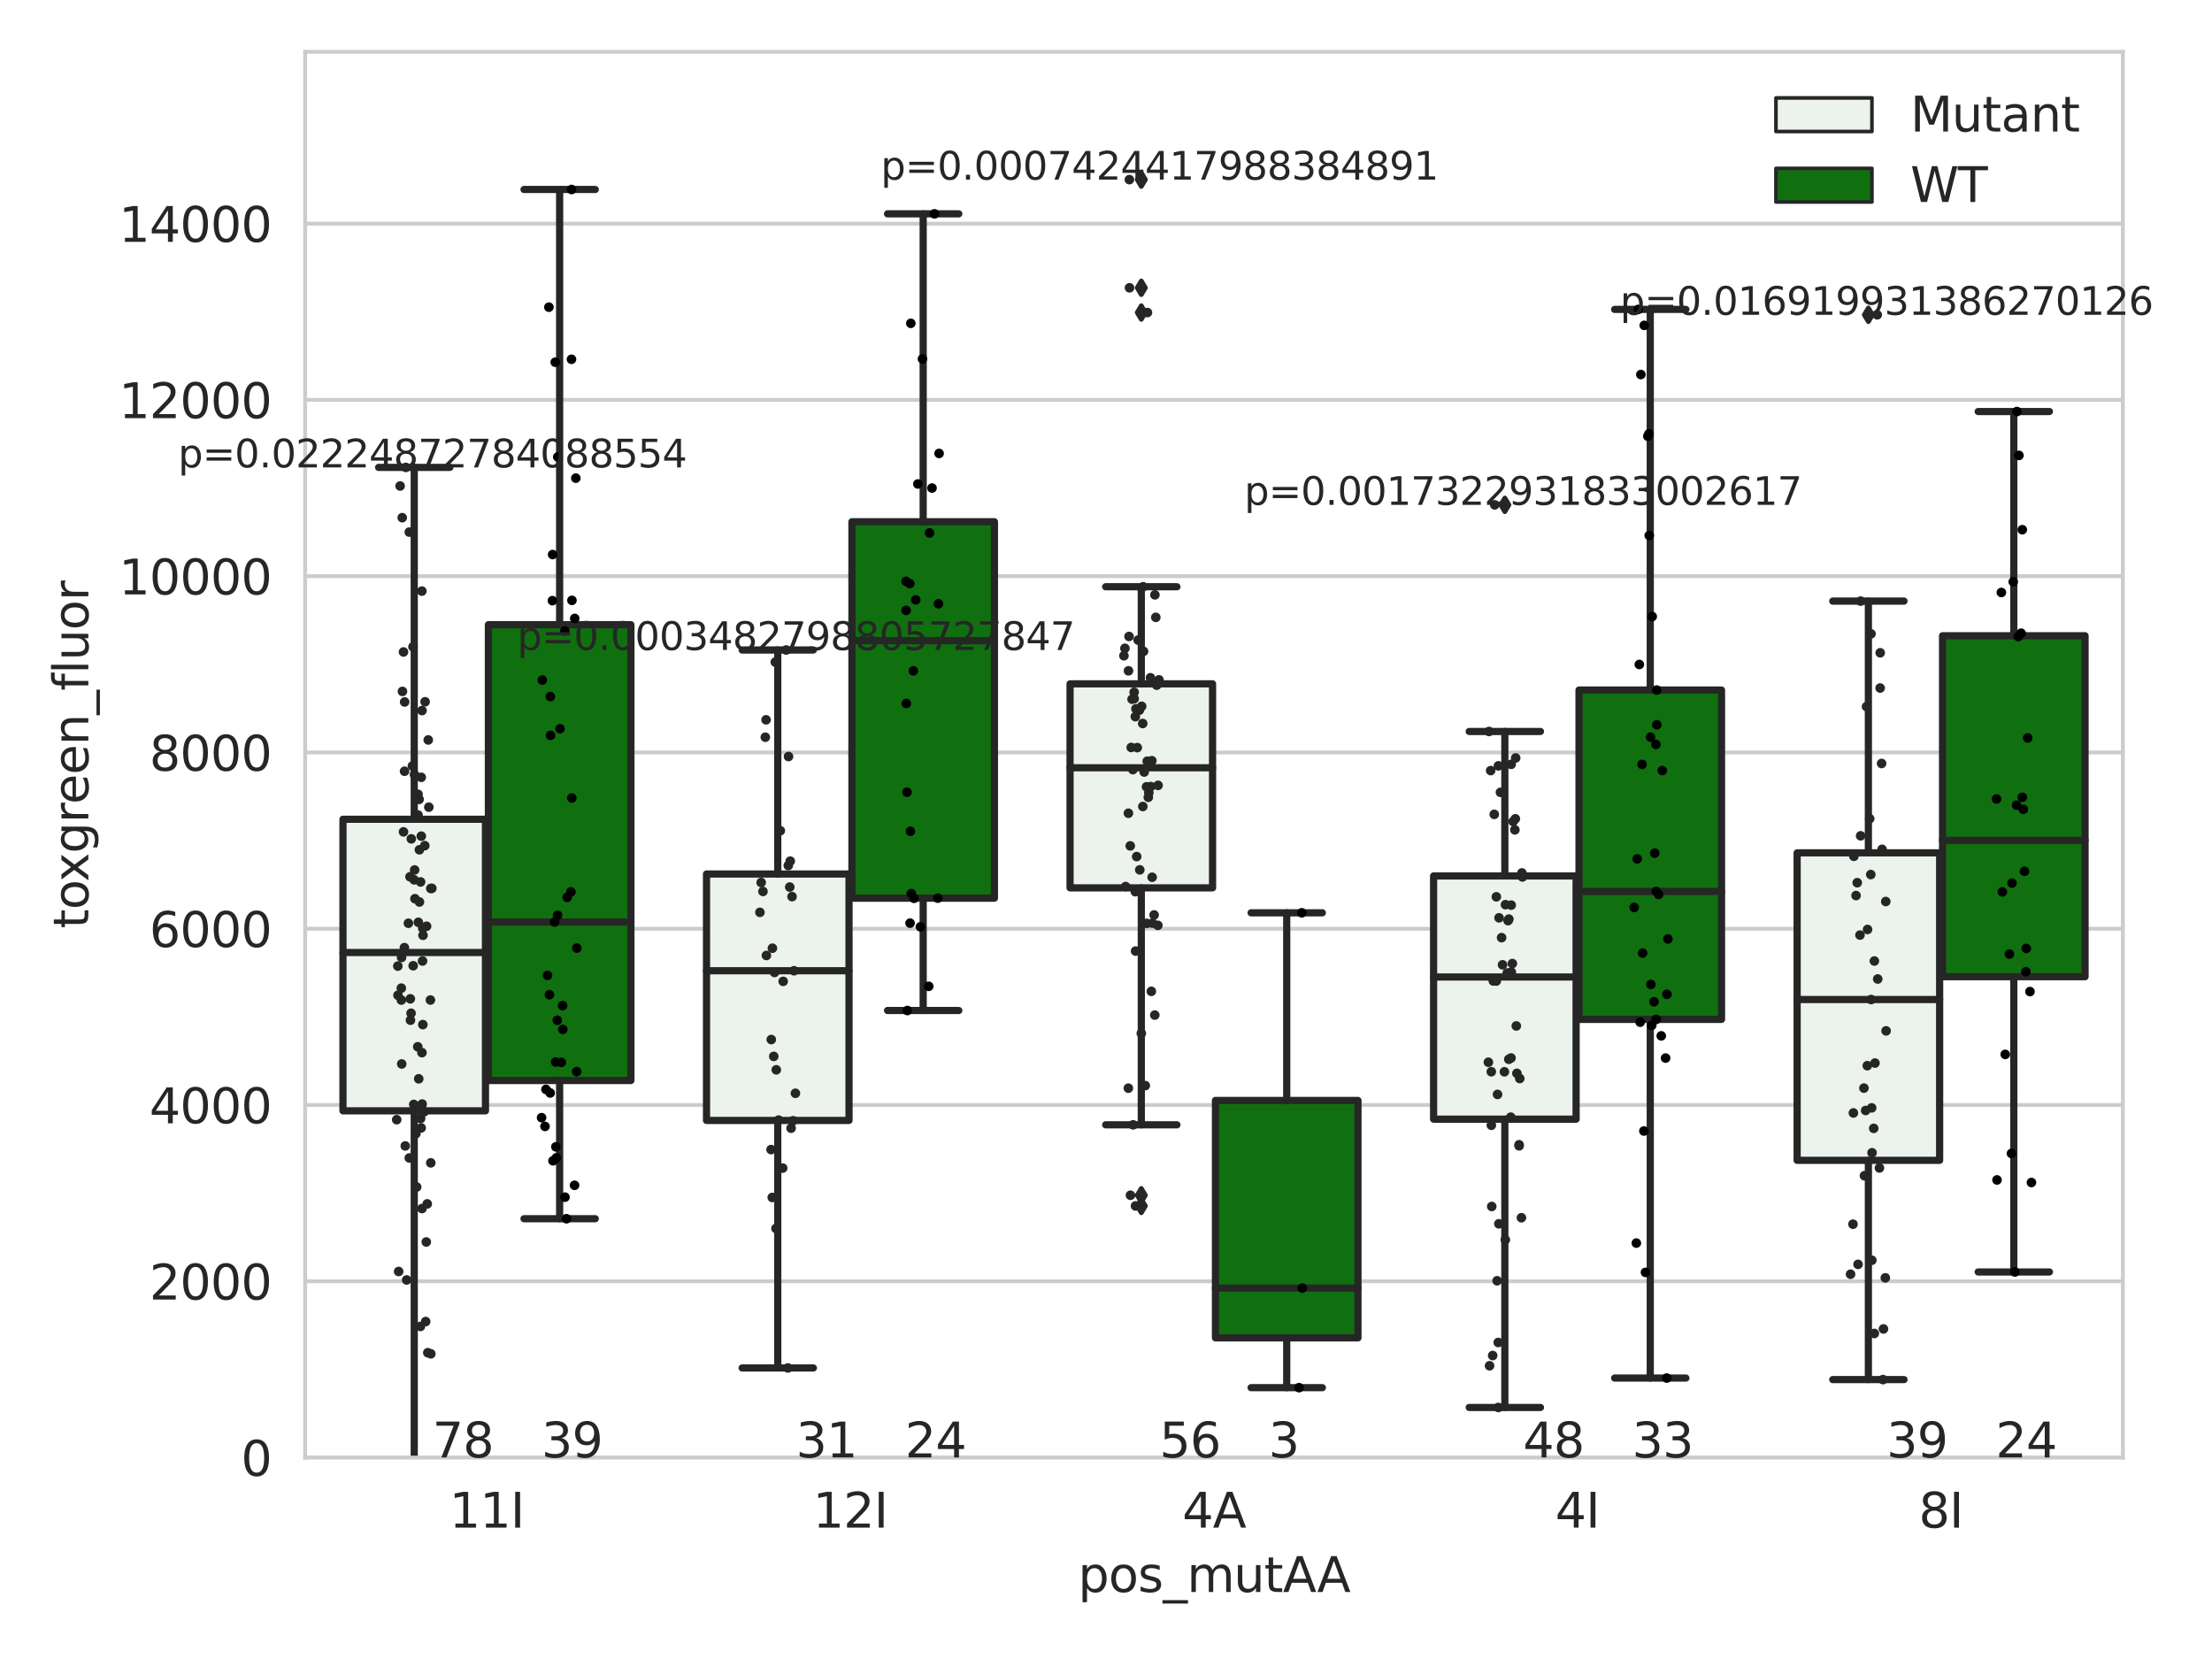 <?xml version="1.0" encoding="utf-8" standalone="no"?>
<!DOCTYPE svg PUBLIC "-//W3C//DTD SVG 1.1//EN"
  "http://www.w3.org/Graphics/SVG/1.1/DTD/svg11.dtd">
<svg xmlns:xlink="http://www.w3.org/1999/xlink" width="460.8pt" height="345.6pt" viewBox="0 0 460.8 345.6" xmlns="http://www.w3.org/2000/svg" version="1.1">
 <defs>
  <style type="text/css">*{stroke-linejoin: round; stroke-linecap: butt}</style>
 </defs>
 <g id="figure_1">
  <g id="patch_1">
   <path d="M 0 345.6 
L 460.8 345.6 
L 460.8 0 
L 0 0 
z
" style="fill: #ffffff"/>
  </g>
  <g id="axes_1">
   <g id="patch_2">
    <path d="M 63.571 303.64 
L 442.231 303.64 
L 442.231 10.8 
L 63.571 10.8 
z
" style="fill: #ffffff"/>
   </g>
   <g id="matplotlib.axis_1">
    <g id="xtick_1">
     <g id="text_1">
      <!-- 11I -->
      <g style="fill: #262626" transform="translate(93.6 318.238)scale(0.1 -0.1)">
       <defs>
        <path id="DejaVuSans-31" d="M 794 531 
L 1825 531 
L 1825 4091 
L 703 3866 
L 703 4441 
L 1819 4666 
L 2450 4666 
L 2450 531 
L 3481 531 
L 3481 0 
L 794 0 
L 794 531 
z
" transform="scale(0.016)"/>
        <path id="DejaVuSans-49" d="M 628 4666 
L 1259 4666 
L 1259 0 
L 628 0 
L 628 4666 
z
" transform="scale(0.016)"/>
       </defs>
       <use xlink:href="#DejaVuSans-31"/>
       <use xlink:href="#DejaVuSans-31" x="63.623"/>
       <use xlink:href="#DejaVuSans-49" x="127.246"/>
      </g>
     </g>
    </g>
    <g id="xtick_2">
     <g id="text_2">
      <!-- 12I -->
      <g style="fill: #262626" transform="translate(169.332 318.238)scale(0.1 -0.1)">
       <defs>
        <path id="DejaVuSans-32" d="M 1228 531 
L 3431 531 
L 3431 0 
L 469 0 
L 469 531 
Q 828 903 1448 1529 
Q 2069 2156 2228 2338 
Q 2531 2678 2651 2914 
Q 2772 3150 2772 3378 
Q 2772 3750 2511 3984 
Q 2250 4219 1831 4219 
Q 1534 4219 1204 4116 
Q 875 4013 500 3803 
L 500 4441 
Q 881 4594 1212 4672 
Q 1544 4750 1819 4750 
Q 2544 4750 2975 4387 
Q 3406 4025 3406 3419 
Q 3406 3131 3298 2873 
Q 3191 2616 2906 2266 
Q 2828 2175 2409 1742 
Q 1991 1309 1228 531 
z
" transform="scale(0.016)"/>
       </defs>
       <use xlink:href="#DejaVuSans-31"/>
       <use xlink:href="#DejaVuSans-32" x="63.623"/>
       <use xlink:href="#DejaVuSans-49" x="127.246"/>
      </g>
     </g>
    </g>
    <g id="xtick_3">
     <g id="text_3">
      <!-- 4A -->
      <g style="fill: #262626" transform="translate(246.299 318.238)scale(0.1 -0.1)">
       <defs>
        <path id="DejaVuSans-34" d="M 2419 4116 
L 825 1625 
L 2419 1625 
L 2419 4116 
z
M 2253 4666 
L 3047 4666 
L 3047 1625 
L 3713 1625 
L 3713 1100 
L 3047 1100 
L 3047 0 
L 2419 0 
L 2419 1100 
L 313 1100 
L 313 1709 
L 2253 4666 
z
" transform="scale(0.016)"/>
        <path id="DejaVuSans-41" d="M 2188 4044 
L 1331 1722 
L 3047 1722 
L 2188 4044 
z
M 1831 4666 
L 2547 4666 
L 4325 0 
L 3669 0 
L 3244 1197 
L 1141 1197 
L 716 0 
L 50 0 
L 1831 4666 
z
" transform="scale(0.016)"/>
       </defs>
       <use xlink:href="#DejaVuSans-34"/>
       <use xlink:href="#DejaVuSans-41" x="63.623"/>
      </g>
     </g>
    </g>
    <g id="xtick_4">
     <g id="text_4">
      <!-- 4I -->
      <g style="fill: #262626" transform="translate(323.977 318.238)scale(0.1 -0.1)">
       <use xlink:href="#DejaVuSans-34"/>
       <use xlink:href="#DejaVuSans-49" x="63.623"/>
      </g>
     </g>
    </g>
    <g id="xtick_5">
     <g id="text_5">
      <!-- 8I -->
      <g style="fill: #262626" transform="translate(399.709 318.238)scale(0.1 -0.1)">
       <defs>
        <path id="DejaVuSans-38" d="M 2034 2216 
Q 1584 2216 1326 1975 
Q 1069 1734 1069 1313 
Q 1069 891 1326 650 
Q 1584 409 2034 409 
Q 2484 409 2743 651 
Q 3003 894 3003 1313 
Q 3003 1734 2745 1975 
Q 2488 2216 2034 2216 
z
M 1403 2484 
Q 997 2584 770 2862 
Q 544 3141 544 3541 
Q 544 4100 942 4425 
Q 1341 4750 2034 4750 
Q 2731 4750 3128 4425 
Q 3525 4100 3525 3541 
Q 3525 3141 3298 2862 
Q 3072 2584 2669 2484 
Q 3125 2378 3379 2068 
Q 3634 1759 3634 1313 
Q 3634 634 3220 271 
Q 2806 -91 2034 -91 
Q 1263 -91 848 271 
Q 434 634 434 1313 
Q 434 1759 690 2068 
Q 947 2378 1403 2484 
z
M 1172 3481 
Q 1172 3119 1398 2916 
Q 1625 2713 2034 2713 
Q 2441 2713 2670 2916 
Q 2900 3119 2900 3481 
Q 2900 3844 2670 4047 
Q 2441 4250 2034 4250 
Q 1625 4250 1398 4047 
Q 1172 3844 1172 3481 
z
" transform="scale(0.016)"/>
       </defs>
       <use xlink:href="#DejaVuSans-38"/>
       <use xlink:href="#DejaVuSans-49" x="63.623"/>
      </g>
     </g>
    </g>
    <g id="text_6">
     <!-- pos_mutAA -->
     <g style="fill: #262626" transform="translate(224.585 331.638)scale(0.1 -0.1)">
      <defs>
       <path id="DejaVuSans-70" d="M 1159 525 
L 1159 -1331 
L 581 -1331 
L 581 3500 
L 1159 3500 
L 1159 2969 
Q 1341 3281 1617 3432 
Q 1894 3584 2278 3584 
Q 2916 3584 3314 3078 
Q 3713 2572 3713 1747 
Q 3713 922 3314 415 
Q 2916 -91 2278 -91 
Q 1894 -91 1617 61 
Q 1341 213 1159 525 
z
M 3116 1747 
Q 3116 2381 2855 2742 
Q 2594 3103 2138 3103 
Q 1681 3103 1420 2742 
Q 1159 2381 1159 1747 
Q 1159 1113 1420 752 
Q 1681 391 2138 391 
Q 2594 391 2855 752 
Q 3116 1113 3116 1747 
z
" transform="scale(0.016)"/>
       <path id="DejaVuSans-6f" d="M 1959 3097 
Q 1497 3097 1228 2736 
Q 959 2375 959 1747 
Q 959 1119 1226 758 
Q 1494 397 1959 397 
Q 2419 397 2687 759 
Q 2956 1122 2956 1747 
Q 2956 2369 2687 2733 
Q 2419 3097 1959 3097 
z
M 1959 3584 
Q 2709 3584 3137 3096 
Q 3566 2609 3566 1747 
Q 3566 888 3137 398 
Q 2709 -91 1959 -91 
Q 1206 -91 779 398 
Q 353 888 353 1747 
Q 353 2609 779 3096 
Q 1206 3584 1959 3584 
z
" transform="scale(0.016)"/>
       <path id="DejaVuSans-73" d="M 2834 3397 
L 2834 2853 
Q 2591 2978 2328 3040 
Q 2066 3103 1784 3103 
Q 1356 3103 1142 2972 
Q 928 2841 928 2578 
Q 928 2378 1081 2264 
Q 1234 2150 1697 2047 
L 1894 2003 
Q 2506 1872 2764 1633 
Q 3022 1394 3022 966 
Q 3022 478 2636 193 
Q 2250 -91 1575 -91 
Q 1294 -91 989 -36 
Q 684 19 347 128 
L 347 722 
Q 666 556 975 473 
Q 1284 391 1588 391 
Q 1994 391 2212 530 
Q 2431 669 2431 922 
Q 2431 1156 2273 1281 
Q 2116 1406 1581 1522 
L 1381 1569 
Q 847 1681 609 1914 
Q 372 2147 372 2553 
Q 372 3047 722 3315 
Q 1072 3584 1716 3584 
Q 2034 3584 2315 3537 
Q 2597 3491 2834 3397 
z
" transform="scale(0.016)"/>
       <path id="DejaVuSans-5f" d="M 3263 -1063 
L 3263 -1509 
L -63 -1509 
L -63 -1063 
L 3263 -1063 
z
" transform="scale(0.016)"/>
       <path id="DejaVuSans-6d" d="M 3328 2828 
Q 3544 3216 3844 3400 
Q 4144 3584 4550 3584 
Q 5097 3584 5394 3201 
Q 5691 2819 5691 2113 
L 5691 0 
L 5113 0 
L 5113 2094 
Q 5113 2597 4934 2840 
Q 4756 3084 4391 3084 
Q 3944 3084 3684 2787 
Q 3425 2491 3425 1978 
L 3425 0 
L 2847 0 
L 2847 2094 
Q 2847 2600 2669 2842 
Q 2491 3084 2119 3084 
Q 1678 3084 1418 2786 
Q 1159 2488 1159 1978 
L 1159 0 
L 581 0 
L 581 3500 
L 1159 3500 
L 1159 2956 
Q 1356 3278 1631 3431 
Q 1906 3584 2284 3584 
Q 2666 3584 2933 3390 
Q 3200 3197 3328 2828 
z
" transform="scale(0.016)"/>
       <path id="DejaVuSans-75" d="M 544 1381 
L 544 3500 
L 1119 3500 
L 1119 1403 
Q 1119 906 1312 657 
Q 1506 409 1894 409 
Q 2359 409 2629 706 
Q 2900 1003 2900 1516 
L 2900 3500 
L 3475 3500 
L 3475 0 
L 2900 0 
L 2900 538 
Q 2691 219 2414 64 
Q 2138 -91 1772 -91 
Q 1169 -91 856 284 
Q 544 659 544 1381 
z
M 1991 3584 
L 1991 3584 
z
" transform="scale(0.016)"/>
       <path id="DejaVuSans-74" d="M 1172 4494 
L 1172 3500 
L 2356 3500 
L 2356 3053 
L 1172 3053 
L 1172 1153 
Q 1172 725 1289 603 
Q 1406 481 1766 481 
L 2356 481 
L 2356 0 
L 1766 0 
Q 1100 0 847 248 
Q 594 497 594 1153 
L 594 3053 
L 172 3053 
L 172 3500 
L 594 3500 
L 594 4494 
L 1172 4494 
z
" transform="scale(0.016)"/>
      </defs>
      <use xlink:href="#DejaVuSans-70"/>
      <use xlink:href="#DejaVuSans-6f" x="63.477"/>
      <use xlink:href="#DejaVuSans-73" x="124.658"/>
      <use xlink:href="#DejaVuSans-5f" x="176.758"/>
      <use xlink:href="#DejaVuSans-6d" x="226.758"/>
      <use xlink:href="#DejaVuSans-75" x="324.17"/>
      <use xlink:href="#DejaVuSans-74" x="387.549"/>
      <use xlink:href="#DejaVuSans-41" x="426.758"/>
      <use xlink:href="#DejaVuSans-41" x="497.916"/>
     </g>
    </g>
   </g>
   <g id="matplotlib.axis_2">
    <g id="ytick_1">
     <g id="line2d_1">
      <path d="M 63.571 303.64 
L 442.231 303.64 
" clip-path="url(#p7aae16aba9)" style="fill: none; stroke: #cccccc; stroke-width: 0.8; stroke-linecap: round"/>
     </g>
     <g id="text_7">
      <!-- 0 -->
      <g style="fill: #262626" transform="translate(50.209 307.439)scale(0.1 -0.1)">
       <defs>
        <path id="DejaVuSans-30" d="M 2034 4250 
Q 1547 4250 1301 3770 
Q 1056 3291 1056 2328 
Q 1056 1369 1301 889 
Q 1547 409 2034 409 
Q 2525 409 2770 889 
Q 3016 1369 3016 2328 
Q 3016 3291 2770 3770 
Q 2525 4250 2034 4250 
z
M 2034 4750 
Q 2819 4750 3233 4129 
Q 3647 3509 3647 2328 
Q 3647 1150 3233 529 
Q 2819 -91 2034 -91 
Q 1250 -91 836 529 
Q 422 1150 422 2328 
Q 422 3509 836 4129 
Q 1250 4750 2034 4750 
z
" transform="scale(0.016)"/>
       </defs>
       <use xlink:href="#DejaVuSans-30"/>
      </g>
     </g>
    </g>
    <g id="ytick_2">
     <g id="line2d_2">
      <path d="M 63.571 266.918 
L 442.231 266.918 
" clip-path="url(#p7aae16aba9)" style="fill: none; stroke: #cccccc; stroke-width: 0.8; stroke-linecap: round"/>
     </g>
     <g id="text_8">
      <!-- 2000 -->
      <g style="fill: #262626" transform="translate(31.121 270.717)scale(0.1 -0.1)">
       <use xlink:href="#DejaVuSans-32"/>
       <use xlink:href="#DejaVuSans-30" x="63.623"/>
       <use xlink:href="#DejaVuSans-30" x="127.246"/>
       <use xlink:href="#DejaVuSans-30" x="190.869"/>
      </g>
     </g>
    </g>
    <g id="ytick_3">
     <g id="line2d_3">
      <path d="M 63.571 230.196 
L 442.231 230.196 
" clip-path="url(#p7aae16aba9)" style="fill: none; stroke: #cccccc; stroke-width: 0.8; stroke-linecap: round"/>
     </g>
     <g id="text_9">
      <!-- 4000 -->
      <g style="fill: #262626" transform="translate(31.121 233.995)scale(0.1 -0.1)">
       <use xlink:href="#DejaVuSans-34"/>
       <use xlink:href="#DejaVuSans-30" x="63.623"/>
       <use xlink:href="#DejaVuSans-30" x="127.246"/>
       <use xlink:href="#DejaVuSans-30" x="190.869"/>
      </g>
     </g>
    </g>
    <g id="ytick_4">
     <g id="line2d_4">
      <path d="M 63.571 193.474 
L 442.231 193.474 
" clip-path="url(#p7aae16aba9)" style="fill: none; stroke: #cccccc; stroke-width: 0.8; stroke-linecap: round"/>
     </g>
     <g id="text_10">
      <!-- 6000 -->
      <g style="fill: #262626" transform="translate(31.121 197.273)scale(0.1 -0.1)">
       <defs>
        <path id="DejaVuSans-36" d="M 2113 2584 
Q 1688 2584 1439 2293 
Q 1191 2003 1191 1497 
Q 1191 994 1439 701 
Q 1688 409 2113 409 
Q 2538 409 2786 701 
Q 3034 994 3034 1497 
Q 3034 2003 2786 2293 
Q 2538 2584 2113 2584 
z
M 3366 4563 
L 3366 3988 
Q 3128 4100 2886 4159 
Q 2644 4219 2406 4219 
Q 1781 4219 1451 3797 
Q 1122 3375 1075 2522 
Q 1259 2794 1537 2939 
Q 1816 3084 2150 3084 
Q 2853 3084 3261 2657 
Q 3669 2231 3669 1497 
Q 3669 778 3244 343 
Q 2819 -91 2113 -91 
Q 1303 -91 875 529 
Q 447 1150 447 2328 
Q 447 3434 972 4092 
Q 1497 4750 2381 4750 
Q 2619 4750 2861 4703 
Q 3103 4656 3366 4563 
z
" transform="scale(0.016)"/>
       </defs>
       <use xlink:href="#DejaVuSans-36"/>
       <use xlink:href="#DejaVuSans-30" x="63.623"/>
       <use xlink:href="#DejaVuSans-30" x="127.246"/>
       <use xlink:href="#DejaVuSans-30" x="190.869"/>
      </g>
     </g>
    </g>
    <g id="ytick_5">
     <g id="line2d_5">
      <path d="M 63.571 156.752 
L 442.231 156.752 
" clip-path="url(#p7aae16aba9)" style="fill: none; stroke: #cccccc; stroke-width: 0.8; stroke-linecap: round"/>
     </g>
     <g id="text_11">
      <!-- 8000 -->
      <g style="fill: #262626" transform="translate(31.121 160.551)scale(0.1 -0.1)">
       <use xlink:href="#DejaVuSans-38"/>
       <use xlink:href="#DejaVuSans-30" x="63.623"/>
       <use xlink:href="#DejaVuSans-30" x="127.246"/>
       <use xlink:href="#DejaVuSans-30" x="190.869"/>
      </g>
     </g>
    </g>
    <g id="ytick_6">
     <g id="line2d_6">
      <path d="M 63.571 120.03 
L 442.231 120.03 
" clip-path="url(#p7aae16aba9)" style="fill: none; stroke: #cccccc; stroke-width: 0.8; stroke-linecap: round"/>
     </g>
     <g id="text_12">
      <!-- 10000 -->
      <g style="fill: #262626" transform="translate(24.759 123.829)scale(0.1 -0.1)">
       <use xlink:href="#DejaVuSans-31"/>
       <use xlink:href="#DejaVuSans-30" x="63.623"/>
       <use xlink:href="#DejaVuSans-30" x="127.246"/>
       <use xlink:href="#DejaVuSans-30" x="190.869"/>
       <use xlink:href="#DejaVuSans-30" x="254.492"/>
      </g>
     </g>
    </g>
    <g id="ytick_7">
     <g id="line2d_7">
      <path d="M 63.571 83.308 
L 442.231 83.308 
" clip-path="url(#p7aae16aba9)" style="fill: none; stroke: #cccccc; stroke-width: 0.8; stroke-linecap: round"/>
     </g>
     <g id="text_13">
      <!-- 12000 -->
      <g style="fill: #262626" transform="translate(24.759 87.107)scale(0.1 -0.1)">
       <use xlink:href="#DejaVuSans-31"/>
       <use xlink:href="#DejaVuSans-32" x="63.623"/>
       <use xlink:href="#DejaVuSans-30" x="127.246"/>
       <use xlink:href="#DejaVuSans-30" x="190.869"/>
       <use xlink:href="#DejaVuSans-30" x="254.492"/>
      </g>
     </g>
    </g>
    <g id="ytick_8">
     <g id="line2d_8">
      <path d="M 63.571 46.586 
L 442.231 46.586 
" clip-path="url(#p7aae16aba9)" style="fill: none; stroke: #cccccc; stroke-width: 0.8; stroke-linecap: round"/>
     </g>
     <g id="text_14">
      <!-- 14000 -->
      <g style="fill: #262626" transform="translate(24.759 50.385)scale(0.1 -0.1)">
       <use xlink:href="#DejaVuSans-31"/>
       <use xlink:href="#DejaVuSans-34" x="63.623"/>
       <use xlink:href="#DejaVuSans-30" x="127.246"/>
       <use xlink:href="#DejaVuSans-30" x="190.869"/>
       <use xlink:href="#DejaVuSans-30" x="254.492"/>
      </g>
     </g>
    </g>
    <g id="text_15">
     <!-- toxgreen_fluor -->
     <g style="fill: #262626" transform="translate(18.401 193.415)rotate(-90)scale(0.1 -0.1)">
      <defs>
       <path id="DejaVuSans-78" d="M 3513 3500 
L 2247 1797 
L 3578 0 
L 2900 0 
L 1881 1375 
L 863 0 
L 184 0 
L 1544 1831 
L 300 3500 
L 978 3500 
L 1906 2253 
L 2834 3500 
L 3513 3500 
z
" transform="scale(0.016)"/>
       <path id="DejaVuSans-67" d="M 2906 1791 
Q 2906 2416 2648 2759 
Q 2391 3103 1925 3103 
Q 1463 3103 1205 2759 
Q 947 2416 947 1791 
Q 947 1169 1205 825 
Q 1463 481 1925 481 
Q 2391 481 2648 825 
Q 2906 1169 2906 1791 
z
M 3481 434 
Q 3481 -459 3084 -895 
Q 2688 -1331 1869 -1331 
Q 1566 -1331 1297 -1286 
Q 1028 -1241 775 -1147 
L 775 -588 
Q 1028 -725 1275 -790 
Q 1522 -856 1778 -856 
Q 2344 -856 2625 -561 
Q 2906 -266 2906 331 
L 2906 616 
Q 2728 306 2450 153 
Q 2172 0 1784 0 
Q 1141 0 747 490 
Q 353 981 353 1791 
Q 353 2603 747 3093 
Q 1141 3584 1784 3584 
Q 2172 3584 2450 3431 
Q 2728 3278 2906 2969 
L 2906 3500 
L 3481 3500 
L 3481 434 
z
" transform="scale(0.016)"/>
       <path id="DejaVuSans-72" d="M 2631 2963 
Q 2534 3019 2420 3045 
Q 2306 3072 2169 3072 
Q 1681 3072 1420 2755 
Q 1159 2438 1159 1844 
L 1159 0 
L 581 0 
L 581 3500 
L 1159 3500 
L 1159 2956 
Q 1341 3275 1631 3429 
Q 1922 3584 2338 3584 
Q 2397 3584 2469 3576 
Q 2541 3569 2628 3553 
L 2631 2963 
z
" transform="scale(0.016)"/>
       <path id="DejaVuSans-65" d="M 3597 1894 
L 3597 1613 
L 953 1613 
Q 991 1019 1311 708 
Q 1631 397 2203 397 
Q 2534 397 2845 478 
Q 3156 559 3463 722 
L 3463 178 
Q 3153 47 2828 -22 
Q 2503 -91 2169 -91 
Q 1331 -91 842 396 
Q 353 884 353 1716 
Q 353 2575 817 3079 
Q 1281 3584 2069 3584 
Q 2775 3584 3186 3129 
Q 3597 2675 3597 1894 
z
M 3022 2063 
Q 3016 2534 2758 2815 
Q 2500 3097 2075 3097 
Q 1594 3097 1305 2825 
Q 1016 2553 972 2059 
L 3022 2063 
z
" transform="scale(0.016)"/>
       <path id="DejaVuSans-6e" d="M 3513 2113 
L 3513 0 
L 2938 0 
L 2938 2094 
Q 2938 2591 2744 2837 
Q 2550 3084 2163 3084 
Q 1697 3084 1428 2787 
Q 1159 2491 1159 1978 
L 1159 0 
L 581 0 
L 581 3500 
L 1159 3500 
L 1159 2956 
Q 1366 3272 1645 3428 
Q 1925 3584 2291 3584 
Q 2894 3584 3203 3211 
Q 3513 2838 3513 2113 
z
" transform="scale(0.016)"/>
       <path id="DejaVuSans-66" d="M 2375 4863 
L 2375 4384 
L 1825 4384 
Q 1516 4384 1395 4259 
Q 1275 4134 1275 3809 
L 1275 3500 
L 2222 3500 
L 2222 3053 
L 1275 3053 
L 1275 0 
L 697 0 
L 697 3053 
L 147 3053 
L 147 3500 
L 697 3500 
L 697 3744 
Q 697 4328 969 4595 
Q 1241 4863 1831 4863 
L 2375 4863 
z
" transform="scale(0.016)"/>
       <path id="DejaVuSans-6c" d="M 603 4863 
L 1178 4863 
L 1178 0 
L 603 0 
L 603 4863 
z
" transform="scale(0.016)"/>
      </defs>
      <use xlink:href="#DejaVuSans-74"/>
      <use xlink:href="#DejaVuSans-6f" x="39.209"/>
      <use xlink:href="#DejaVuSans-78" x="97.266"/>
      <use xlink:href="#DejaVuSans-67" x="156.445"/>
      <use xlink:href="#DejaVuSans-72" x="219.922"/>
      <use xlink:href="#DejaVuSans-65" x="258.785"/>
      <use xlink:href="#DejaVuSans-65" x="320.309"/>
      <use xlink:href="#DejaVuSans-6e" x="381.832"/>
      <use xlink:href="#DejaVuSans-5f" x="445.211"/>
      <use xlink:href="#DejaVuSans-66" x="495.211"/>
      <use xlink:href="#DejaVuSans-6c" x="530.416"/>
      <use xlink:href="#DejaVuSans-75" x="558.199"/>
      <use xlink:href="#DejaVuSans-6f" x="621.578"/>
      <use xlink:href="#DejaVuSans-72" x="682.76"/>
     </g>
    </g>
   </g>
   <g id="patch_3">
    <path d="M 71.447 231.411 
L 101.134 231.411 
L 101.134 170.663 
L 71.447 170.663 
L 71.447 231.411 
z
" clip-path="url(#p7aae16aba9)" style="fill: #ecf2ec; stroke: #262626; stroke-width: 1.5; stroke-linejoin: miter"/>
   </g>
   <g id="patch_4">
    <path d="M 101.74 225.091 
L 131.427 225.091 
L 131.427 130.136 
L 101.74 130.136 
L 101.74 225.091 
z
" clip-path="url(#p7aae16aba9)" style="fill: #107010; stroke: #262626; stroke-width: 1.5; stroke-linejoin: miter"/>
   </g>
   <g id="patch_5">
    <path d="M 147.179 233.406 
L 176.866 233.406 
L 176.866 182.072 
L 147.179 182.072 
L 147.179 233.406 
z
" clip-path="url(#p7aae16aba9)" style="fill: #ecf2ec; stroke: #262626; stroke-width: 1.5; stroke-linejoin: miter"/>
   </g>
   <g id="patch_6">
    <path d="M 177.472 187.108 
L 207.159 187.108 
L 207.159 108.69 
L 177.472 108.69 
L 177.472 187.108 
z
" clip-path="url(#p7aae16aba9)" style="fill: #107010; stroke: #262626; stroke-width: 1.5; stroke-linejoin: miter"/>
   </g>
   <g id="patch_7">
    <path d="M 222.911 184.954 
L 252.598 184.954 
L 252.598 142.455 
L 222.911 142.455 
L 222.911 184.954 
z
" clip-path="url(#p7aae16aba9)" style="fill: #ecf2ec; stroke: #262626; stroke-width: 1.5; stroke-linejoin: miter"/>
   </g>
   <g id="patch_8">
    <path d="M 253.204 278.701 
L 282.891 278.701 
L 282.891 229.241 
L 253.204 229.241 
L 253.204 278.701 
z
" clip-path="url(#p7aae16aba9)" style="fill: #107010; stroke: #262626; stroke-width: 1.5; stroke-linejoin: miter"/>
   </g>
   <g id="patch_9">
    <path d="M 298.643 233.146 
L 328.33 233.146 
L 328.33 182.473 
L 298.643 182.473 
L 298.643 233.146 
z
" clip-path="url(#p7aae16aba9)" style="fill: #ecf2ec; stroke: #262626; stroke-width: 1.5; stroke-linejoin: miter"/>
   </g>
   <g id="patch_10">
    <path d="M 328.936 212.359 
L 358.623 212.359 
L 358.623 143.749 
L 328.936 143.749 
L 328.936 212.359 
z
" clip-path="url(#p7aae16aba9)" style="fill: #107010; stroke: #262626; stroke-width: 1.5; stroke-linejoin: miter"/>
   </g>
   <g id="patch_11">
    <path d="M 374.375 241.721 
L 404.062 241.721 
L 404.062 177.659 
L 374.375 177.659 
L 374.375 241.721 
z
" clip-path="url(#p7aae16aba9)" style="fill: #ecf2ec; stroke: #262626; stroke-width: 1.5; stroke-linejoin: miter"/>
   </g>
   <g id="patch_12">
    <path d="M 404.668 203.464 
L 434.355 203.464 
L 434.355 132.435 
L 404.668 132.435 
L 404.668 203.464 
z
" clip-path="url(#p7aae16aba9)" style="fill: #107010; stroke: #262626; stroke-width: 1.5; stroke-linejoin: miter"/>
   </g>
   <g id="patch_13">
    <path d="M 101.437 303.64 
L 101.437 303.64 
L 101.437 303.64 
L 101.437 303.64 
z
" clip-path="url(#p7aae16aba9)" style="fill: #ecf2ec; stroke: #262626; stroke-width: 0.75; stroke-linejoin: miter"/>
   </g>
   <g id="patch_14">
    <path d="M 101.437 303.64 
L 101.437 303.64 
L 101.437 303.64 
L 101.437 303.64 
z
" clip-path="url(#p7aae16aba9)" style="fill: #107010; stroke: #262626; stroke-width: 0.75; stroke-linejoin: miter"/>
   </g>
   <g id="PathCollection_1"/>
   <g id="PathCollection_2"/>
   <g id="line2d_9">
    <path d="M 86.291 231.411 
L 86.291 308.644 
" clip-path="url(#p7aae16aba9)" style="fill: none; stroke: #262626; stroke-width: 1.5; stroke-linecap: round"/>
   </g>
   <g id="line2d_10">
    <path d="M 86.291 170.663 
L 86.291 97.366 
" clip-path="url(#p7aae16aba9)" style="fill: none; stroke: #262626; stroke-width: 1.5; stroke-linecap: round"/>
   </g>
   <g id="line2d_11">
    <path d="M 78.869 308.644 
L 93.713 308.644 
" clip-path="url(#p7aae16aba9)" style="fill: none; stroke: #262626; stroke-width: 1.5; stroke-linecap: round"/>
   </g>
   <g id="line2d_12">
    <path d="M 78.869 97.366 
L 93.713 97.366 
" clip-path="url(#p7aae16aba9)" style="fill: none; stroke: #262626; stroke-width: 1.5; stroke-linecap: round"/>
   </g>
   <g id="line2d_13"/>
   <g id="line2d_14">
    <path d="M 116.584 225.091 
L 116.584 253.883 
" clip-path="url(#p7aae16aba9)" style="fill: none; stroke: #262626; stroke-width: 1.5; stroke-linecap: round"/>
   </g>
   <g id="line2d_15">
    <path d="M 116.584 130.136 
L 116.584 39.473 
" clip-path="url(#p7aae16aba9)" style="fill: none; stroke: #262626; stroke-width: 1.5; stroke-linecap: round"/>
   </g>
   <g id="line2d_16">
    <path d="M 109.162 253.883 
L 124.005 253.883 
" clip-path="url(#p7aae16aba9)" style="fill: none; stroke: #262626; stroke-width: 1.5; stroke-linecap: round"/>
   </g>
   <g id="line2d_17">
    <path d="M 109.162 39.473 
L 124.005 39.473 
" clip-path="url(#p7aae16aba9)" style="fill: none; stroke: #262626; stroke-width: 1.5; stroke-linecap: round"/>
   </g>
   <g id="line2d_18"/>
   <g id="line2d_19">
    <path d="M 162.023 233.406 
L 162.023 284.97 
" clip-path="url(#p7aae16aba9)" style="fill: none; stroke: #262626; stroke-width: 1.5; stroke-linecap: round"/>
   </g>
   <g id="line2d_20">
    <path d="M 162.023 182.072 
L 162.023 135.408 
" clip-path="url(#p7aae16aba9)" style="fill: none; stroke: #262626; stroke-width: 1.5; stroke-linecap: round"/>
   </g>
   <g id="line2d_21">
    <path d="M 154.601 284.97 
L 169.444 284.97 
" clip-path="url(#p7aae16aba9)" style="fill: none; stroke: #262626; stroke-width: 1.5; stroke-linecap: round"/>
   </g>
   <g id="line2d_22">
    <path d="M 154.601 135.408 
L 169.444 135.408 
" clip-path="url(#p7aae16aba9)" style="fill: none; stroke: #262626; stroke-width: 1.5; stroke-linecap: round"/>
   </g>
   <g id="line2d_23">
    <defs>
     <path id="m84edd15a73" d="M -0 1.414 
L 0.849 0 
L 0 -1.414 
L -0.849 -0 
z
" style="stroke: #262626; stroke-linejoin: miter"/>
    </defs>
    <g clip-path="url(#p7aae16aba9)">
     <use xlink:href="#m84edd15a73" x="162.023" y="327.737" style="fill: #262626; stroke: #262626; stroke-linejoin: miter"/>
    </g>
   </g>
   <g id="line2d_24">
    <path d="M 192.315 187.108 
L 192.315 210.511 
" clip-path="url(#p7aae16aba9)" style="fill: none; stroke: #262626; stroke-width: 1.5; stroke-linecap: round"/>
   </g>
   <g id="line2d_25">
    <path d="M 192.315 108.69 
L 192.315 44.547 
" clip-path="url(#p7aae16aba9)" style="fill: none; stroke: #262626; stroke-width: 1.5; stroke-linecap: round"/>
   </g>
   <g id="line2d_26">
    <path d="M 184.894 210.511 
L 199.737 210.511 
" clip-path="url(#p7aae16aba9)" style="fill: none; stroke: #262626; stroke-width: 1.5; stroke-linecap: round"/>
   </g>
   <g id="line2d_27">
    <path d="M 184.894 44.547 
L 199.737 44.547 
" clip-path="url(#p7aae16aba9)" style="fill: none; stroke: #262626; stroke-width: 1.5; stroke-linecap: round"/>
   </g>
   <g id="line2d_28">
    <g clip-path="url(#p7aae16aba9)">
     <use xlink:href="#m84edd15a73" x="192.315" y="381.715" style="fill: #262626; stroke: #262626; stroke-linejoin: miter"/>
    </g>
   </g>
   <g id="line2d_29">
    <path d="M 237.755 184.954 
L 237.755 234.321 
" clip-path="url(#p7aae16aba9)" style="fill: none; stroke: #262626; stroke-width: 1.5; stroke-linecap: round"/>
   </g>
   <g id="line2d_30">
    <path d="M 237.755 142.455 
L 237.755 122.232 
" clip-path="url(#p7aae16aba9)" style="fill: none; stroke: #262626; stroke-width: 1.5; stroke-linecap: round"/>
   </g>
   <g id="line2d_31">
    <path d="M 230.333 234.321 
L 245.176 234.321 
" clip-path="url(#p7aae16aba9)" style="fill: none; stroke: #262626; stroke-width: 1.5; stroke-linecap: round"/>
   </g>
   <g id="line2d_32">
    <path d="M 230.333 122.232 
L 245.176 122.232 
" clip-path="url(#p7aae16aba9)" style="fill: none; stroke: #262626; stroke-width: 1.5; stroke-linecap: round"/>
   </g>
   <g id="line2d_33">
    <g clip-path="url(#p7aae16aba9)">
     <use xlink:href="#m84edd15a73" x="237.755" y="248.991" style="fill: #262626; stroke: #262626; stroke-linejoin: miter"/>
     <use xlink:href="#m84edd15a73" x="237.755" y="251.22" style="fill: #262626; stroke: #262626; stroke-linejoin: miter"/>
     <use xlink:href="#m84edd15a73" x="237.755" y="65.112" style="fill: #262626; stroke: #262626; stroke-linejoin: miter"/>
     <use xlink:href="#m84edd15a73" x="237.755" y="37.422" style="fill: #262626; stroke: #262626; stroke-linejoin: miter"/>
     <use xlink:href="#m84edd15a73" x="237.755" y="59.953" style="fill: #262626; stroke: #262626; stroke-linejoin: miter"/>
    </g>
   </g>
   <g id="line2d_34">
    <path d="M 268.047 278.701 
L 268.047 289.074 
" clip-path="url(#p7aae16aba9)" style="fill: none; stroke: #262626; stroke-width: 1.5; stroke-linecap: round"/>
   </g>
   <g id="line2d_35">
    <path d="M 268.047 229.241 
L 268.047 190.154 
" clip-path="url(#p7aae16aba9)" style="fill: none; stroke: #262626; stroke-width: 1.5; stroke-linecap: round"/>
   </g>
   <g id="line2d_36">
    <path d="M 260.626 289.074 
L 275.469 289.074 
" clip-path="url(#p7aae16aba9)" style="fill: none; stroke: #262626; stroke-width: 1.5; stroke-linecap: round"/>
   </g>
   <g id="line2d_37">
    <path d="M 260.626 190.154 
L 275.469 190.154 
" clip-path="url(#p7aae16aba9)" style="fill: none; stroke: #262626; stroke-width: 1.5; stroke-linecap: round"/>
   </g>
   <g id="line2d_38"/>
   <g id="line2d_39">
    <path d="M 313.486 233.146 
L 313.486 293.2 
" clip-path="url(#p7aae16aba9)" style="fill: none; stroke: #262626; stroke-width: 1.5; stroke-linecap: round"/>
   </g>
   <g id="line2d_40">
    <path d="M 313.486 182.473 
L 313.486 152.38 
" clip-path="url(#p7aae16aba9)" style="fill: none; stroke: #262626; stroke-width: 1.5; stroke-linecap: round"/>
   </g>
   <g id="line2d_41">
    <path d="M 306.065 293.2 
L 320.908 293.2 
" clip-path="url(#p7aae16aba9)" style="fill: none; stroke: #262626; stroke-width: 1.5; stroke-linecap: round"/>
   </g>
   <g id="line2d_42">
    <path d="M 306.065 152.38 
L 320.908 152.38 
" clip-path="url(#p7aae16aba9)" style="fill: none; stroke: #262626; stroke-width: 1.5; stroke-linecap: round"/>
   </g>
   <g id="line2d_43">
    <g clip-path="url(#p7aae16aba9)">
     <use xlink:href="#m84edd15a73" x="313.486" y="105.17" style="fill: #262626; stroke: #262626; stroke-linejoin: miter"/>
    </g>
   </g>
   <g id="line2d_44">
    <path d="M 343.779 212.359 
L 343.779 287.078 
" clip-path="url(#p7aae16aba9)" style="fill: none; stroke: #262626; stroke-width: 1.5; stroke-linecap: round"/>
   </g>
   <g id="line2d_45">
    <path d="M 343.779 143.749 
L 343.779 64.456 
" clip-path="url(#p7aae16aba9)" style="fill: none; stroke: #262626; stroke-width: 1.5; stroke-linecap: round"/>
   </g>
   <g id="line2d_46">
    <path d="M 336.358 287.078 
L 351.201 287.078 
" clip-path="url(#p7aae16aba9)" style="fill: none; stroke: #262626; stroke-width: 1.5; stroke-linecap: round"/>
   </g>
   <g id="line2d_47">
    <path d="M 336.358 64.456 
L 351.201 64.456 
" clip-path="url(#p7aae16aba9)" style="fill: none; stroke: #262626; stroke-width: 1.5; stroke-linecap: round"/>
   </g>
   <g id="line2d_48"/>
   <g id="line2d_49">
    <path d="M 389.218 241.721 
L 389.218 287.395 
" clip-path="url(#p7aae16aba9)" style="fill: none; stroke: #262626; stroke-width: 1.5; stroke-linecap: round"/>
   </g>
   <g id="line2d_50">
    <path d="M 389.218 177.659 
L 389.218 125.22 
" clip-path="url(#p7aae16aba9)" style="fill: none; stroke: #262626; stroke-width: 1.5; stroke-linecap: round"/>
   </g>
   <g id="line2d_51">
    <path d="M 381.797 287.395 
L 396.64 287.395 
" clip-path="url(#p7aae16aba9)" style="fill: none; stroke: #262626; stroke-width: 1.5; stroke-linecap: round"/>
   </g>
   <g id="line2d_52">
    <path d="M 381.797 125.22 
L 396.64 125.22 
" clip-path="url(#p7aae16aba9)" style="fill: none; stroke: #262626; stroke-width: 1.5; stroke-linecap: round"/>
   </g>
   <g id="line2d_53">
    <g clip-path="url(#p7aae16aba9)">
     <use xlink:href="#m84edd15a73" x="389.218" y="65.581" style="fill: #262626; stroke: #262626; stroke-linejoin: miter"/>
    </g>
   </g>
   <g id="line2d_54">
    <path d="M 419.511 203.464 
L 419.511 264.974 
" clip-path="url(#p7aae16aba9)" style="fill: none; stroke: #262626; stroke-width: 1.5; stroke-linecap: round"/>
   </g>
   <g id="line2d_55">
    <path d="M 419.511 132.435 
L 419.511 85.73 
" clip-path="url(#p7aae16aba9)" style="fill: none; stroke: #262626; stroke-width: 1.5; stroke-linecap: round"/>
   </g>
   <g id="line2d_56">
    <path d="M 412.089 264.974 
L 426.933 264.974 
" clip-path="url(#p7aae16aba9)" style="fill: none; stroke: #262626; stroke-width: 1.5; stroke-linecap: round"/>
   </g>
   <g id="line2d_57">
    <path d="M 412.089 85.73 
L 426.933 85.73 
" clip-path="url(#p7aae16aba9)" style="fill: none; stroke: #262626; stroke-width: 1.5; stroke-linecap: round"/>
   </g>
   <g id="line2d_58"/>
   <g id="line2d_59">
    <path d="M 71.447 198.431 
L 101.134 198.431 
" clip-path="url(#p7aae16aba9)" style="fill: none; stroke: #262626; stroke-width: 1.5; stroke-linecap: round"/>
   </g>
   <g id="line2d_60">
    <path d="M 101.74 192.077 
L 131.427 192.077 
" clip-path="url(#p7aae16aba9)" style="fill: none; stroke: #262626; stroke-width: 1.5; stroke-linecap: round"/>
   </g>
   <g id="line2d_61">
    <path d="M 147.179 202.223 
L 176.866 202.223 
" clip-path="url(#p7aae16aba9)" style="fill: none; stroke: #262626; stroke-width: 1.5; stroke-linecap: round"/>
   </g>
   <g id="line2d_62">
    <path d="M 177.472 133.455 
L 207.159 133.455 
" clip-path="url(#p7aae16aba9)" style="fill: none; stroke: #262626; stroke-width: 1.5; stroke-linecap: round"/>
   </g>
   <g id="line2d_63">
    <path d="M 222.911 159.939 
L 252.598 159.939 
" clip-path="url(#p7aae16aba9)" style="fill: none; stroke: #262626; stroke-width: 1.5; stroke-linecap: round"/>
   </g>
   <g id="line2d_64">
    <path d="M 253.204 268.328 
L 282.891 268.328 
" clip-path="url(#p7aae16aba9)" style="fill: none; stroke: #262626; stroke-width: 1.5; stroke-linecap: round"/>
   </g>
   <g id="line2d_65">
    <path d="M 298.643 203.521 
L 328.33 203.521 
" clip-path="url(#p7aae16aba9)" style="fill: none; stroke: #262626; stroke-width: 1.5; stroke-linecap: round"/>
   </g>
   <g id="line2d_66">
    <path d="M 328.936 185.706 
L 358.623 185.706 
" clip-path="url(#p7aae16aba9)" style="fill: none; stroke: #262626; stroke-width: 1.5; stroke-linecap: round"/>
   </g>
   <g id="line2d_67">
    <path d="M 374.375 208.222 
L 404.062 208.222 
" clip-path="url(#p7aae16aba9)" style="fill: none; stroke: #262626; stroke-width: 1.5; stroke-linecap: round"/>
   </g>
   <g id="line2d_68">
    <path d="M 404.668 175.05 
L 434.355 175.05 
" clip-path="url(#p7aae16aba9)" style="fill: none; stroke: #262626; stroke-width: 1.5; stroke-linecap: round"/>
   </g>
   <g id="patch_15">
    <path d="M 63.571 303.64 
L 63.571 10.8 
" style="fill: none; stroke: #cccccc; stroke-width: 0.8; stroke-linejoin: miter; stroke-linecap: square"/>
   </g>
   <g id="patch_16">
    <path d="M 442.231 303.64 
L 442.231 10.8 
" style="fill: none; stroke: #cccccc; stroke-width: 0.8; stroke-linejoin: miter; stroke-linecap: square"/>
   </g>
   <g id="patch_17">
    <path d="M 63.571 303.64 
L 442.231 303.64 
" style="fill: none; stroke: #cccccc; stroke-width: 0.8; stroke-linejoin: miter; stroke-linecap: square"/>
   </g>
   <g id="patch_18">
    <path d="M 63.571 10.8 
L 442.231 10.8 
" style="fill: none; stroke: #cccccc; stroke-width: 0.8; stroke-linejoin: miter; stroke-linecap: square"/>
   </g>
   <g id="PathCollection_3">
    <defs>
     <path id="C0_0_06cd402aa0" d="M 0 1 
C 0.265 1 0.52 0.895 0.707 0.707 
C 0.895 0.52 1 0.265 1 -0 
C 1 -0.265 0.895 -0.52 0.707 -0.707 
C 0.52 -0.895 0.265 -1 0 -1 
C -0.265 -1 -0.52 -0.895 -0.707 -0.707 
C -0.895 -0.52 -1 -0.265 -1 0 
C -1 0.265 -0.895 0.52 -0.707 0.707 
C -0.52 0.895 -0.265 1 0 1 
z
"/>
    </defs>
    <g clip-path="url(#p7aae16aba9)">
     <use xlink:href="#C0_0_06cd402aa0" x="87.309" y="166.528" style="fill: #262626"/>
    </g>
    <g clip-path="url(#p7aae16aba9)">
     <use xlink:href="#C0_0_06cd402aa0" x="84.716" y="266.638" style="fill: #262626"/>
    </g>
    <g clip-path="url(#p7aae16aba9)">
     <use xlink:href="#C0_0_06cd402aa0" x="88.865" y="192.955" style="fill: #262626"/>
    </g>
    <g clip-path="url(#p7aae16aba9)">
     <use xlink:href="#C0_0_06cd402aa0" x="85.504" y="212.526" style="fill: #262626"/>
    </g>
    <g clip-path="url(#p7aae16aba9)">
     <use xlink:href="#C0_0_06cd402aa0" x="89.808" y="308.644" style="fill: #262626"/>
    </g>
    <g clip-path="url(#p7aae16aba9)">
     <use xlink:href="#C0_0_06cd402aa0" x="88.802" y="258.726" style="fill: #262626"/>
    </g>
    <g clip-path="url(#p7aae16aba9)">
     <use xlink:href="#C0_0_06cd402aa0" x="89.001" y="250.79" style="fill: #262626"/>
    </g>
    <g clip-path="url(#p7aae16aba9)">
     <use xlink:href="#C0_0_06cd402aa0" x="82.905" y="207.333" style="fill: #262626"/>
    </g>
    <g clip-path="url(#p7aae16aba9)">
     <use xlink:href="#C0_0_06cd402aa0" x="86.801" y="247.281" style="fill: #262626"/>
    </g>
    <g clip-path="url(#p7aae16aba9)">
     <use xlink:href="#C0_0_06cd402aa0" x="87.381" y="187.899" style="fill: #262626"/>
    </g>
    <g clip-path="url(#p7aae16aba9)">
     <use xlink:href="#C0_0_06cd402aa0" x="84.424" y="238.724" style="fill: #262626"/>
    </g>
    <g clip-path="url(#p7aae16aba9)">
     <use xlink:href="#C0_0_06cd402aa0" x="87.74" y="234.961" style="fill: #262626"/>
    </g>
    <g clip-path="url(#p7aae16aba9)">
     <use xlink:href="#C0_0_06cd402aa0" x="84.277" y="160.665" style="fill: #262626"/>
    </g>
    <g clip-path="url(#p7aae16aba9)">
     <use xlink:href="#C0_0_06cd402aa0" x="86.643" y="236.163" style="fill: #262626"/>
    </g>
    <g clip-path="url(#p7aae16aba9)">
     <use xlink:href="#C0_0_06cd402aa0" x="83.839" y="144.034" style="fill: #262626"/>
    </g>
    <g clip-path="url(#p7aae16aba9)">
     <use xlink:href="#C0_0_06cd402aa0" x="86.448" y="187.215" style="fill: #262626"/>
    </g>
    <g clip-path="url(#p7aae16aba9)">
     <use xlink:href="#C0_0_06cd402aa0" x="84.056" y="135.816" style="fill: #262626"/>
    </g>
    <g clip-path="url(#p7aae16aba9)">
     <use xlink:href="#C0_0_06cd402aa0" x="87.58" y="276.324" style="fill: #262626"/>
    </g>
    <g clip-path="url(#p7aae16aba9)">
     <use xlink:href="#C0_0_06cd402aa0" x="83.602" y="205.85" style="fill: #262626"/>
    </g>
    <g clip-path="url(#p7aae16aba9)">
     <use xlink:href="#C0_0_06cd402aa0" x="85.63" y="211.076" style="fill: #262626"/>
    </g>
    <g clip-path="url(#p7aae16aba9)">
     <use xlink:href="#C0_0_06cd402aa0" x="85.916" y="159.554" style="fill: #262626"/>
    </g>
    <g clip-path="url(#p7aae16aba9)">
     <use xlink:href="#C0_0_06cd402aa0" x="83.351" y="101.243" style="fill: #262626"/>
    </g>
    <g clip-path="url(#p7aae16aba9)">
     <use xlink:href="#C0_0_06cd402aa0" x="83.612" y="208.333" style="fill: #262626"/>
    </g>
    <g clip-path="url(#p7aae16aba9)">
     <use xlink:href="#C0_0_06cd402aa0" x="85.079" y="192.331" style="fill: #262626"/>
    </g>
    <g clip-path="url(#p7aae16aba9)">
     <use xlink:href="#C0_0_06cd402aa0" x="83.047" y="264.872" style="fill: #262626"/>
    </g>
    <g clip-path="url(#p7aae16aba9)">
     <use xlink:href="#C0_0_06cd402aa0" x="83.686" y="221.639" style="fill: #262626"/>
    </g>
    <g clip-path="url(#p7aae16aba9)">
     <use xlink:href="#C0_0_06cd402aa0" x="85.263" y="110.847" style="fill: #262626"/>
    </g>
    <g clip-path="url(#p7aae16aba9)">
     <use xlink:href="#C0_0_06cd402aa0" x="84.775" y="305.133" style="fill: #262626"/>
    </g>
    <g clip-path="url(#p7aae16aba9)">
     <use xlink:href="#C0_0_06cd402aa0" x="85.478" y="208.074" style="fill: #262626"/>
    </g>
    <g clip-path="url(#p7aae16aba9)">
     <use xlink:href="#C0_0_06cd402aa0" x="88.559" y="146.19" style="fill: #262626"/>
    </g>
    <g clip-path="url(#p7aae16aba9)">
     <use xlink:href="#C0_0_06cd402aa0" x="84.057" y="173.29" style="fill: #262626"/>
    </g>
    <g clip-path="url(#p7aae16aba9)">
     <use xlink:href="#C0_0_06cd402aa0" x="88.676" y="275.306" style="fill: #262626"/>
    </g>
    <g clip-path="url(#p7aae16aba9)">
     <use xlink:href="#C0_0_06cd402aa0" x="87.899" y="219.285" style="fill: #262626"/>
    </g>
    <g clip-path="url(#p7aae16aba9)">
     <use xlink:href="#C0_0_06cd402aa0" x="87.155" y="192.133" style="fill: #262626"/>
    </g>
    <g clip-path="url(#p7aae16aba9)">
     <use xlink:href="#C0_0_06cd402aa0" x="87.908" y="251.763" style="fill: #262626"/>
    </g>
    <g clip-path="url(#p7aae16aba9)">
     <use xlink:href="#C0_0_06cd402aa0" x="82.874" y="201.255" style="fill: #262626"/>
    </g>
    <g clip-path="url(#p7aae16aba9)">
     <use xlink:href="#C0_0_06cd402aa0" x="89.213" y="154.147" style="fill: #262626"/>
    </g>
    <g clip-path="url(#p7aae16aba9)">
     <use xlink:href="#C0_0_06cd402aa0" x="84.297" y="146.232" style="fill: #262626"/>
    </g>
    <g clip-path="url(#p7aae16aba9)">
     <use xlink:href="#C0_0_06cd402aa0" x="86.34" y="161.352" style="fill: #262626"/>
    </g>
    <g clip-path="url(#p7aae16aba9)">
     <use xlink:href="#C0_0_06cd402aa0" x="84.246" y="197.406" style="fill: #262626"/>
    </g>
    <g clip-path="url(#p7aae16aba9)">
     <use xlink:href="#C0_0_06cd402aa0" x="89.663" y="208.323" style="fill: #262626"/>
    </g>
    <g clip-path="url(#p7aae16aba9)">
     <use xlink:href="#C0_0_06cd402aa0" x="87.879" y="123.137" style="fill: #262626"/>
    </g>
    <g clip-path="url(#p7aae16aba9)">
     <use xlink:href="#C0_0_06cd402aa0" x="87.083" y="165.468" style="fill: #262626"/>
    </g>
    <g clip-path="url(#p7aae16aba9)">
     <use xlink:href="#C0_0_06cd402aa0" x="86.268" y="183.283" style="fill: #262626"/>
    </g>
    <g clip-path="url(#p7aae16aba9)">
     <use xlink:href="#C0_0_06cd402aa0" x="87.085" y="169.788" style="fill: #262626"/>
    </g>
    <g clip-path="url(#p7aae16aba9)">
     <use xlink:href="#C0_0_06cd402aa0" x="89.121" y="281.796" style="fill: #262626"/>
    </g>
    <g clip-path="url(#p7aae16aba9)">
     <use xlink:href="#C0_0_06cd402aa0" x="86.072" y="201.181" style="fill: #262626"/>
    </g>
    <g clip-path="url(#p7aae16aba9)">
     <use xlink:href="#C0_0_06cd402aa0" x="82.639" y="233.251" style="fill: #262626"/>
    </g>
    <g clip-path="url(#p7aae16aba9)">
     <use xlink:href="#C0_0_06cd402aa0" x="88.07" y="193.369" style="fill: #262626"/>
    </g>
    <g clip-path="url(#p7aae16aba9)">
     <use xlink:href="#C0_0_06cd402aa0" x="85.262" y="241.218" style="fill: #262626"/>
    </g>
    <g clip-path="url(#p7aae16aba9)">
     <use xlink:href="#C0_0_06cd402aa0" x="87.914" y="148.024" style="fill: #262626"/>
    </g>
    <g clip-path="url(#p7aae16aba9)">
     <use xlink:href="#C0_0_06cd402aa0" x="87.622" y="233.002" style="fill: #262626"/>
    </g>
    <g clip-path="url(#p7aae16aba9)">
     <use xlink:href="#C0_0_06cd402aa0" x="89.74" y="242.243" style="fill: #262626"/>
    </g>
    <g clip-path="url(#p7aae16aba9)">
     <use xlink:href="#C0_0_06cd402aa0" x="88.122" y="194.836" style="fill: #262626"/>
    </g>
    <g clip-path="url(#p7aae16aba9)">
     <use xlink:href="#C0_0_06cd402aa0" x="89.743" y="185.08" style="fill: #262626"/>
    </g>
    <g clip-path="url(#p7aae16aba9)">
     <use xlink:href="#C0_0_06cd402aa0" x="85.682" y="174.748" style="fill: #262626"/>
    </g>
    <g clip-path="url(#p7aae16aba9)">
     <use xlink:href="#C0_0_06cd402aa0" x="87.753" y="161.929" style="fill: #262626"/>
    </g>
    <g clip-path="url(#p7aae16aba9)">
     <use xlink:href="#C0_0_06cd402aa0" x="87.83" y="230.825" style="fill: #262626"/>
    </g>
    <g clip-path="url(#p7aae16aba9)">
     <use xlink:href="#C0_0_06cd402aa0" x="87.764" y="174.188" style="fill: #262626"/>
    </g>
    <g clip-path="url(#p7aae16aba9)">
     <use xlink:href="#C0_0_06cd402aa0" x="86.193" y="230.071" style="fill: #262626"/>
    </g>
    <g clip-path="url(#p7aae16aba9)">
     <use xlink:href="#C0_0_06cd402aa0" x="87.616" y="183.726" style="fill: #262626"/>
    </g>
    <g clip-path="url(#p7aae16aba9)">
     <use xlink:href="#C0_0_06cd402aa0" x="87.372" y="177.029" style="fill: #262626"/>
    </g>
    <g clip-path="url(#p7aae16aba9)">
     <use xlink:href="#C0_0_06cd402aa0" x="83.655" y="199.456" style="fill: #262626"/>
    </g>
    <g clip-path="url(#p7aae16aba9)">
     <use xlink:href="#C0_0_06cd402aa0" x="88.024" y="200.198" style="fill: #262626"/>
    </g>
    <g clip-path="url(#p7aae16aba9)">
     <use xlink:href="#C0_0_06cd402aa0" x="85.411" y="182.647" style="fill: #262626"/>
    </g>
    <g clip-path="url(#p7aae16aba9)">
     <use xlink:href="#C0_0_06cd402aa0" x="84.534" y="97.366" style="fill: #262626"/>
    </g>
    <g clip-path="url(#p7aae16aba9)">
     <use xlink:href="#C0_0_06cd402aa0" x="89.334" y="168.144" style="fill: #262626"/>
    </g>
    <g clip-path="url(#p7aae16aba9)">
     <use xlink:href="#C0_0_06cd402aa0" x="87.938" y="229.99" style="fill: #262626"/>
    </g>
    <g clip-path="url(#p7aae16aba9)">
     <use xlink:href="#C0_0_06cd402aa0" x="88.494" y="176.16" style="fill: #262626"/>
    </g>
    <g clip-path="url(#p7aae16aba9)">
     <use xlink:href="#C0_0_06cd402aa0" x="83.794" y="107.842" style="fill: #262626"/>
    </g>
    <g clip-path="url(#p7aae16aba9)">
     <use xlink:href="#C0_0_06cd402aa0" x="89.749" y="282.027" style="fill: #262626"/>
    </g>
    <g clip-path="url(#p7aae16aba9)">
     <use xlink:href="#C0_0_06cd402aa0" x="88.088" y="213.445" style="fill: #262626"/>
    </g>
    <g clip-path="url(#p7aae16aba9)">
     <use xlink:href="#C0_0_06cd402aa0" x="87.229" y="224.736" style="fill: #262626"/>
    </g>
    <g clip-path="url(#p7aae16aba9)">
     <use xlink:href="#C0_0_06cd402aa0" x="87.028" y="218.059" style="fill: #262626"/>
    </g>
    <g clip-path="url(#p7aae16aba9)">
     <use xlink:href="#C0_0_06cd402aa0" x="86.374" y="181.226" style="fill: #262626"/>
    </g>
    <g clip-path="url(#p7aae16aba9)">
     <use xlink:href="#C0_0_06cd402aa0" x="86.035" y="134.751" style="fill: #262626"/>
    </g>
    <g clip-path="url(#p7aae16aba9)">
     <use xlink:href="#C0_0_06cd402aa0" x="89.965" y="185.06" style="fill: #262626"/>
    </g>
    <g clip-path="url(#p7aae16aba9)">
     <use xlink:href="#C0_0_06cd402aa0" x="88.358" y="231.606" style="fill: #262626"/>
    </g>
   </g>
   <g id="PathCollection_4">
    <defs>
     <path id="C1_0_e7858ae08c" d="M 0 1 
C 0.265 1 0.52 0.895 0.707 0.707 
C 0.895 0.52 1 0.265 1 -0 
C 1 -0.265 0.895 -0.52 0.707 -0.707 
C 0.52 -0.895 0.265 -1 0 -1 
C -0.265 -1 -0.52 -0.895 -0.707 -0.707 
C -0.895 -0.52 -1 -0.265 -1 0 
C -1 0.265 -0.895 0.52 -0.707 0.707 
C -0.52 0.895 -0.265 1 0 1 
z
"/>
    </defs>
    <g clip-path="url(#p7aae16aba9)">
     <use xlink:href="#C1_0_e7858ae08c" x="115.668" y="75.456"/>
    </g>
    <g clip-path="url(#p7aae16aba9)">
     <use xlink:href="#C1_0_e7858ae08c" x="115.804" y="238.902"/>
    </g>
    <g clip-path="url(#p7aae16aba9)">
     <use xlink:href="#C1_0_e7858ae08c" x="118.151" y="186.929"/>
    </g>
    <g clip-path="url(#p7aae16aba9)">
     <use xlink:href="#C1_0_e7858ae08c" x="120.163" y="197.513"/>
    </g>
    <g clip-path="url(#p7aae16aba9)">
     <use xlink:href="#C1_0_e7858ae08c" x="114.699" y="153.185"/>
    </g>
    <g clip-path="url(#p7aae16aba9)">
     <use xlink:href="#C1_0_e7858ae08c" x="116.931" y="221.319"/>
    </g>
    <g clip-path="url(#p7aae16aba9)">
     <use xlink:href="#C1_0_e7858ae08c" x="115.08" y="125.125"/>
    </g>
    <g clip-path="url(#p7aae16aba9)">
     <use xlink:href="#C1_0_e7858ae08c" x="115.203" y="241.812"/>
    </g>
    <g clip-path="url(#p7aae16aba9)">
     <use xlink:href="#C1_0_e7858ae08c" x="114.459" y="207.211"/>
    </g>
    <g clip-path="url(#p7aae16aba9)">
     <use xlink:href="#C1_0_e7858ae08c" x="114.644" y="145.101"/>
    </g>
    <g clip-path="url(#p7aae16aba9)">
     <use xlink:href="#C1_0_e7858ae08c" x="119.052" y="74.849"/>
    </g>
    <g clip-path="url(#p7aae16aba9)">
     <use xlink:href="#C1_0_e7858ae08c" x="117.242" y="214.443"/>
    </g>
    <g clip-path="url(#p7aae16aba9)">
     <use xlink:href="#C1_0_e7858ae08c" x="119.113" y="166.229"/>
    </g>
    <g clip-path="url(#p7aae16aba9)">
     <use xlink:href="#C1_0_e7858ae08c" x="119.953" y="99.608"/>
    </g>
    <g clip-path="url(#p7aae16aba9)">
     <use xlink:href="#C1_0_e7858ae08c" x="117.662" y="131.441"/>
    </g>
    <g clip-path="url(#p7aae16aba9)">
     <use xlink:href="#C1_0_e7858ae08c" x="119.074" y="39.473"/>
    </g>
    <g clip-path="url(#p7aae16aba9)">
     <use xlink:href="#C1_0_e7858ae08c" x="115.54" y="192.077"/>
    </g>
    <g clip-path="url(#p7aae16aba9)">
     <use xlink:href="#C1_0_e7858ae08c" x="115.748" y="221.235"/>
    </g>
    <g clip-path="url(#p7aae16aba9)">
     <use xlink:href="#C1_0_e7858ae08c" x="117.697" y="249.39"/>
    </g>
    <g clip-path="url(#p7aae16aba9)">
     <use xlink:href="#C1_0_e7858ae08c" x="115.904" y="241.196"/>
    </g>
    <g clip-path="url(#p7aae16aba9)">
     <use xlink:href="#C1_0_e7858ae08c" x="113.533" y="234.653"/>
    </g>
    <g clip-path="url(#p7aae16aba9)">
     <use xlink:href="#C1_0_e7858ae08c" x="116.088" y="212.541"/>
    </g>
    <g clip-path="url(#p7aae16aba9)">
     <use xlink:href="#C1_0_e7858ae08c" x="120.133" y="223.235"/>
    </g>
    <g clip-path="url(#p7aae16aba9)">
     <use xlink:href="#C1_0_e7858ae08c" x="115.126" y="115.527"/>
    </g>
    <g clip-path="url(#p7aae16aba9)">
     <use xlink:href="#C1_0_e7858ae08c" x="117.204" y="209.494"/>
    </g>
    <g clip-path="url(#p7aae16aba9)">
     <use xlink:href="#C1_0_e7858ae08c" x="113.735" y="226.946"/>
    </g>
    <g clip-path="url(#p7aae16aba9)">
     <use xlink:href="#C1_0_e7858ae08c" x="118.012" y="253.883"/>
    </g>
    <g clip-path="url(#p7aae16aba9)">
     <use xlink:href="#C1_0_e7858ae08c" x="118.94" y="185.801"/>
    </g>
    <g clip-path="url(#p7aae16aba9)">
     <use xlink:href="#C1_0_e7858ae08c" x="112.82" y="232.83"/>
    </g>
    <g clip-path="url(#p7aae16aba9)">
     <use xlink:href="#C1_0_e7858ae08c" x="114.345" y="63.992"/>
    </g>
    <g clip-path="url(#p7aae16aba9)">
     <use xlink:href="#C1_0_e7858ae08c" x="116.156" y="190.653"/>
    </g>
    <g clip-path="url(#p7aae16aba9)">
     <use xlink:href="#C1_0_e7858ae08c" x="114.612" y="227.687"/>
    </g>
    <g clip-path="url(#p7aae16aba9)">
     <use xlink:href="#C1_0_e7858ae08c" x="116.665" y="151.813"/>
    </g>
    <g clip-path="url(#p7aae16aba9)">
     <use xlink:href="#C1_0_e7858ae08c" x="119.689" y="246.919"/>
    </g>
    <g clip-path="url(#p7aae16aba9)">
     <use xlink:href="#C1_0_e7858ae08c" x="119.725" y="128.832"/>
    </g>
    <g clip-path="url(#p7aae16aba9)">
     <use xlink:href="#C1_0_e7858ae08c" x="112.978" y="141.67"/>
    </g>
    <g clip-path="url(#p7aae16aba9)">
     <use xlink:href="#C1_0_e7858ae08c" x="114.059" y="203.186"/>
    </g>
    <g clip-path="url(#p7aae16aba9)">
     <use xlink:href="#C1_0_e7858ae08c" x="116.193" y="95.187"/>
    </g>
    <g clip-path="url(#p7aae16aba9)">
     <use xlink:href="#C1_0_e7858ae08c" x="119.146" y="125.07"/>
    </g>
   </g>
   <g id="PathCollection_5">
    <defs>
     <path id="C2_0_4c5ea66d9e" d="M 0 1 
C 0.265 1 0.52 0.895 0.707 0.707 
C 0.895 0.52 1 0.265 1 -0 
C 1 -0.265 0.895 -0.52 0.707 -0.707 
C 0.52 -0.895 0.265 -1 0 -1 
C -0.265 -1 -0.52 -0.895 -0.707 -0.707 
C -0.895 -0.52 -1 -0.265 -1 0 
C -1 0.265 -0.895 0.52 -0.707 0.707 
C -0.52 0.895 -0.265 1 0 1 
z
"/>
    </defs>
    <g clip-path="url(#p7aae16aba9)">
     <use xlink:href="#C2_0_4c5ea66d9e" x="159.431" y="153.572" style="fill: #262626"/>
    </g>
    <g clip-path="url(#p7aae16aba9)">
     <use xlink:href="#C2_0_4c5ea66d9e" x="164.215" y="180.306" style="fill: #262626"/>
    </g>
    <g clip-path="url(#p7aae16aba9)">
     <use xlink:href="#C2_0_4c5ea66d9e" x="163.048" y="243.338" style="fill: #262626"/>
    </g>
    <g clip-path="url(#p7aae16aba9)">
     <use xlink:href="#C2_0_4c5ea66d9e" x="164.136" y="284.97" style="fill: #262626"/>
    </g>
    <g clip-path="url(#p7aae16aba9)">
     <use xlink:href="#C2_0_4c5ea66d9e" x="164.518" y="184.791" style="fill: #262626"/>
    </g>
    <g clip-path="url(#p7aae16aba9)">
     <use xlink:href="#C2_0_4c5ea66d9e" x="164.619" y="179.389" style="fill: #262626"/>
    </g>
    <g clip-path="url(#p7aae16aba9)">
     <use xlink:href="#C2_0_4c5ea66d9e" x="161.36" y="202.579" style="fill: #262626"/>
    </g>
    <g clip-path="url(#p7aae16aba9)">
     <use xlink:href="#C2_0_4c5ea66d9e" x="158.305" y="190.06" style="fill: #262626"/>
    </g>
    <g clip-path="url(#p7aae16aba9)">
     <use xlink:href="#C2_0_4c5ea66d9e" x="159.587" y="149.949" style="fill: #262626"/>
    </g>
    <g clip-path="url(#p7aae16aba9)">
     <use xlink:href="#C2_0_4c5ea66d9e" x="165" y="186.785" style="fill: #262626"/>
    </g>
    <g clip-path="url(#p7aae16aba9)">
     <use xlink:href="#C2_0_4c5ea66d9e" x="164.188" y="327.737" style="fill: #262626"/>
    </g>
    <g clip-path="url(#p7aae16aba9)">
     <use xlink:href="#C2_0_4c5ea66d9e" x="161.51" y="137.923" style="fill: #262626"/>
    </g>
    <g clip-path="url(#p7aae16aba9)">
     <use xlink:href="#C2_0_4c5ea66d9e" x="161.65" y="255.91" style="fill: #262626"/>
    </g>
    <g clip-path="url(#p7aae16aba9)">
     <use xlink:href="#C2_0_4c5ea66d9e" x="163.152" y="204.436" style="fill: #262626"/>
    </g>
    <g clip-path="url(#p7aae16aba9)">
     <use xlink:href="#C2_0_4c5ea66d9e" x="161.718" y="222.861" style="fill: #262626"/>
    </g>
    <g clip-path="url(#p7aae16aba9)">
     <use xlink:href="#C2_0_4c5ea66d9e" x="163.784" y="135.408" style="fill: #262626"/>
    </g>
    <g clip-path="url(#p7aae16aba9)">
     <use xlink:href="#C2_0_4c5ea66d9e" x="161.188" y="220.067" style="fill: #262626"/>
    </g>
    <g clip-path="url(#p7aae16aba9)">
     <use xlink:href="#C2_0_4c5ea66d9e" x="165.411" y="202.223" style="fill: #262626"/>
    </g>
    <g clip-path="url(#p7aae16aba9)">
     <use xlink:href="#C2_0_4c5ea66d9e" x="160.624" y="239.479" style="fill: #262626"/>
    </g>
    <g clip-path="url(#p7aae16aba9)">
     <use xlink:href="#C2_0_4c5ea66d9e" x="164.262" y="157.597" style="fill: #262626"/>
    </g>
    <g clip-path="url(#p7aae16aba9)">
     <use xlink:href="#C2_0_4c5ea66d9e" x="164.799" y="235.028" style="fill: #262626"/>
    </g>
    <g clip-path="url(#p7aae16aba9)">
     <use xlink:href="#C2_0_4c5ea66d9e" x="160.874" y="249.453" style="fill: #262626"/>
    </g>
    <g clip-path="url(#p7aae16aba9)">
     <use xlink:href="#C2_0_4c5ea66d9e" x="159.658" y="199.044" style="fill: #262626"/>
    </g>
    <g clip-path="url(#p7aae16aba9)">
     <use xlink:href="#C2_0_4c5ea66d9e" x="160.672" y="216.556" style="fill: #262626"/>
    </g>
    <g clip-path="url(#p7aae16aba9)">
     <use xlink:href="#C2_0_4c5ea66d9e" x="165.703" y="227.748" style="fill: #262626"/>
    </g>
    <g clip-path="url(#p7aae16aba9)">
     <use xlink:href="#C2_0_4c5ea66d9e" x="158.565" y="183.839" style="fill: #262626"/>
    </g>
    <g clip-path="url(#p7aae16aba9)">
     <use xlink:href="#C2_0_4c5ea66d9e" x="160.908" y="197.53" style="fill: #262626"/>
    </g>
    <g clip-path="url(#p7aae16aba9)">
     <use xlink:href="#C2_0_4c5ea66d9e" x="162.197" y="233.333" style="fill: #262626"/>
    </g>
    <g clip-path="url(#p7aae16aba9)">
     <use xlink:href="#C2_0_4c5ea66d9e" x="158.943" y="185.703" style="fill: #262626"/>
    </g>
    <g clip-path="url(#p7aae16aba9)">
     <use xlink:href="#C2_0_4c5ea66d9e" x="162.553" y="173.055" style="fill: #262626"/>
    </g>
    <g clip-path="url(#p7aae16aba9)">
     <use xlink:href="#C2_0_4c5ea66d9e" x="165.214" y="233.478" style="fill: #262626"/>
    </g>
   </g>
   <g id="PathCollection_6">
    <defs>
     <path id="C3_0_5ef6abe134" d="M 0 1 
C 0.265 1 0.52 0.895 0.707 0.707 
C 0.895 0.52 1 0.265 1 -0 
C 1 -0.265 0.895 -0.52 0.707 -0.707 
C 0.52 -0.895 0.265 -1 0 -1 
C -0.265 -1 -0.52 -0.895 -0.707 -0.707 
C -0.895 -0.52 -1 -0.265 -1 0 
C -1 0.265 -0.895 0.52 -0.707 0.707 
C -0.52 0.895 -0.265 1 0 1 
z
"/>
    </defs>
    <g clip-path="url(#p7aae16aba9)">
     <use xlink:href="#C3_0_5ef6abe134" x="188.753" y="121.106"/>
    </g>
    <g clip-path="url(#p7aae16aba9)">
     <use xlink:href="#C3_0_5ef6abe134" x="194.158" y="101.669"/>
    </g>
    <g clip-path="url(#p7aae16aba9)">
     <use xlink:href="#C3_0_5ef6abe134" x="188.937" y="165.038"/>
    </g>
    <g clip-path="url(#p7aae16aba9)">
     <use xlink:href="#C3_0_5ef6abe134" x="190.269" y="139.754"/>
    </g>
    <g clip-path="url(#p7aae16aba9)">
     <use xlink:href="#C3_0_5ef6abe134" x="192.169" y="74.77"/>
    </g>
    <g clip-path="url(#p7aae16aba9)">
     <use xlink:href="#C3_0_5ef6abe134" x="191.212" y="100.819"/>
    </g>
    <g clip-path="url(#p7aae16aba9)">
     <use xlink:href="#C3_0_5ef6abe134" x="193.64" y="111.03"/>
    </g>
    <g clip-path="url(#p7aae16aba9)">
     <use xlink:href="#C3_0_5ef6abe134" x="189.847" y="186.155"/>
    </g>
    <g clip-path="url(#p7aae16aba9)">
     <use xlink:href="#C3_0_5ef6abe134" x="188.76" y="127.155"/>
    </g>
    <g clip-path="url(#p7aae16aba9)">
     <use xlink:href="#C3_0_5ef6abe134" x="189.739" y="67.357"/>
    </g>
    <g clip-path="url(#p7aae16aba9)">
     <use xlink:href="#C3_0_5ef6abe134" x="189.029" y="210.511"/>
    </g>
    <g clip-path="url(#p7aae16aba9)">
     <use xlink:href="#C3_0_5ef6abe134" x="190.924" y="381.715"/>
    </g>
    <g clip-path="url(#p7aae16aba9)">
     <use xlink:href="#C3_0_5ef6abe134" x="195.63" y="94.46"/>
    </g>
    <g clip-path="url(#p7aae16aba9)">
     <use xlink:href="#C3_0_5ef6abe134" x="195.501" y="125.767"/>
    </g>
    <g clip-path="url(#p7aae16aba9)">
     <use xlink:href="#C3_0_5ef6abe134" x="193.474" y="205.471"/>
    </g>
    <g clip-path="url(#p7aae16aba9)">
     <use xlink:href="#C3_0_5ef6abe134" x="189.582" y="192.305"/>
    </g>
    <g clip-path="url(#p7aae16aba9)">
     <use xlink:href="#C3_0_5ef6abe134" x="195.366" y="187.1"/>
    </g>
    <g clip-path="url(#p7aae16aba9)">
     <use xlink:href="#C3_0_5ef6abe134" x="189.654" y="173.173"/>
    </g>
    <g clip-path="url(#p7aae16aba9)">
     <use xlink:href="#C3_0_5ef6abe134" x="189.539" y="121.586"/>
    </g>
    <g clip-path="url(#p7aae16aba9)">
     <use xlink:href="#C3_0_5ef6abe134" x="194.676" y="44.547"/>
    </g>
    <g clip-path="url(#p7aae16aba9)">
     <use xlink:href="#C3_0_5ef6abe134" x="190.764" y="124.963"/>
    </g>
    <g clip-path="url(#p7aae16aba9)">
     <use xlink:href="#C3_0_5ef6abe134" x="188.804" y="146.546"/>
    </g>
    <g clip-path="url(#p7aae16aba9)">
     <use xlink:href="#C3_0_5ef6abe134" x="191.741" y="193.07"/>
    </g>
    <g clip-path="url(#p7aae16aba9)">
     <use xlink:href="#C3_0_5ef6abe134" x="190.414" y="187.132"/>
    </g>
   </g>
   <g id="PathCollection_7">
    <defs>
     <path id="C4_0_bd3f7be186" d="M 0 1 
C 0.265 1 0.52 0.895 0.707 0.707 
C 0.895 0.52 1 0.265 1 -0 
C 1 -0.265 0.895 -0.52 0.707 -0.707 
C 0.52 -0.895 0.265 -1 0 -1 
C -0.265 -1 -0.52 -0.895 -0.707 -0.707 
C -0.895 -0.52 -1 -0.265 -1 0 
C -1 0.265 -0.895 0.52 -0.707 0.707 
C -0.52 0.895 -0.265 1 0 1 
z
"/>
    </defs>
    <g clip-path="url(#p7aae16aba9)">
     <use xlink:href="#C4_0_bd3f7be186" x="238.991" y="158.578" style="fill: #262626"/>
    </g>
    <g clip-path="url(#p7aae16aba9)">
     <use xlink:href="#C4_0_bd3f7be186" x="236.916" y="155.743" style="fill: #262626"/>
    </g>
    <g clip-path="url(#p7aae16aba9)">
     <use xlink:href="#C4_0_bd3f7be186" x="236.51" y="185.752" style="fill: #262626"/>
    </g>
    <g clip-path="url(#p7aae16aba9)">
     <use xlink:href="#C4_0_bd3f7be186" x="239.846" y="206.513" style="fill: #262626"/>
    </g>
    <g clip-path="url(#p7aae16aba9)">
     <use xlink:href="#C4_0_bd3f7be186" x="239.947" y="158.471" style="fill: #262626"/>
    </g>
    <g clip-path="url(#p7aae16aba9)">
     <use xlink:href="#C4_0_bd3f7be186" x="237.756" y="215.274" style="fill: #262626"/>
    </g>
    <g clip-path="url(#p7aae16aba9)">
     <use xlink:href="#C4_0_bd3f7be186" x="241.436" y="141.621" style="fill: #262626"/>
    </g>
    <g clip-path="url(#p7aae16aba9)">
     <use xlink:href="#C4_0_bd3f7be186" x="235.657" y="155.706" style="fill: #262626"/>
    </g>
    <g clip-path="url(#p7aae16aba9)">
     <use xlink:href="#C4_0_bd3f7be186" x="236.265" y="144.213" style="fill: #262626"/>
    </g>
    <g clip-path="url(#p7aae16aba9)">
     <use xlink:href="#C4_0_bd3f7be186" x="236.64" y="147.656" style="fill: #262626"/>
    </g>
    <g clip-path="url(#p7aae16aba9)">
     <use xlink:href="#C4_0_bd3f7be186" x="236.512" y="149.292" style="fill: #262626"/>
    </g>
    <g clip-path="url(#p7aae16aba9)">
     <use xlink:href="#C4_0_bd3f7be186" x="238.846" y="163.904" style="fill: #262626"/>
    </g>
    <g clip-path="url(#p7aae16aba9)">
     <use xlink:href="#C4_0_bd3f7be186" x="235.998" y="160.328" style="fill: #262626"/>
    </g>
    <g clip-path="url(#p7aae16aba9)">
     <use xlink:href="#C4_0_bd3f7be186" x="240.589" y="123.919" style="fill: #262626"/>
    </g>
    <g clip-path="url(#p7aae16aba9)">
     <use xlink:href="#C4_0_bd3f7be186" x="235.068" y="169.411" style="fill: #262626"/>
    </g>
    <g clip-path="url(#p7aae16aba9)">
     <use xlink:href="#C4_0_bd3f7be186" x="239.034" y="65.112" style="fill: #262626"/>
    </g>
    <g clip-path="url(#p7aae16aba9)">
     <use xlink:href="#C4_0_bd3f7be186" x="238.048" y="150.719" style="fill: #262626"/>
    </g>
    <g clip-path="url(#p7aae16aba9)">
     <use xlink:href="#C4_0_bd3f7be186" x="238.888" y="192.353" style="fill: #262626"/>
    </g>
    <g clip-path="url(#p7aae16aba9)">
     <use xlink:href="#C4_0_bd3f7be186" x="240.967" y="142.734" style="fill: #262626"/>
    </g>
    <g clip-path="url(#p7aae16aba9)">
     <use xlink:href="#C4_0_bd3f7be186" x="239.661" y="141.189" style="fill: #262626"/>
    </g>
    <g clip-path="url(#p7aae16aba9)">
     <use xlink:href="#C4_0_bd3f7be186" x="237.831" y="147.137" style="fill: #262626"/>
    </g>
    <g clip-path="url(#p7aae16aba9)">
     <use xlink:href="#C4_0_bd3f7be186" x="240.775" y="128.605" style="fill: #262626"/>
    </g>
    <g clip-path="url(#p7aae16aba9)">
     <use xlink:href="#C4_0_bd3f7be186" x="239.323" y="165.129" style="fill: #262626"/>
    </g>
    <g clip-path="url(#p7aae16aba9)">
     <use xlink:href="#C4_0_bd3f7be186" x="235.452" y="176.215" style="fill: #262626"/>
    </g>
    <g clip-path="url(#p7aae16aba9)">
     <use xlink:href="#C4_0_bd3f7be186" x="241.245" y="163.607" style="fill: #262626"/>
    </g>
    <g clip-path="url(#p7aae16aba9)">
     <use xlink:href="#C4_0_bd3f7be186" x="239.793" y="159.549" style="fill: #262626"/>
    </g>
    <g clip-path="url(#p7aae16aba9)">
     <use xlink:href="#C4_0_bd3f7be186" x="236.051" y="234.321" style="fill: #262626"/>
    </g>
    <g clip-path="url(#p7aae16aba9)">
     <use xlink:href="#C4_0_bd3f7be186" x="234.486" y="184.688" style="fill: #262626"/>
    </g>
    <g clip-path="url(#p7aae16aba9)">
     <use xlink:href="#C4_0_bd3f7be186" x="237.097" y="133.346" style="fill: #262626"/>
    </g>
    <g clip-path="url(#p7aae16aba9)">
     <use xlink:href="#C4_0_bd3f7be186" x="240.012" y="182.749" style="fill: #262626"/>
    </g>
    <g clip-path="url(#p7aae16aba9)">
     <use xlink:href="#C4_0_bd3f7be186" x="239.726" y="163.853" style="fill: #262626"/>
    </g>
    <g clip-path="url(#p7aae16aba9)">
     <use xlink:href="#C4_0_bd3f7be186" x="235.5" y="248.991" style="fill: #262626"/>
    </g>
    <g clip-path="url(#p7aae16aba9)">
     <use xlink:href="#C4_0_bd3f7be186" x="234.342" y="135.055" style="fill: #262626"/>
    </g>
    <g clip-path="url(#p7aae16aba9)">
     <use xlink:href="#C4_0_bd3f7be186" x="235.268" y="37.422" style="fill: #262626"/>
    </g>
    <g clip-path="url(#p7aae16aba9)">
     <use xlink:href="#C4_0_bd3f7be186" x="238.076" y="168.008" style="fill: #262626"/>
    </g>
    <g clip-path="url(#p7aae16aba9)">
     <use xlink:href="#C4_0_bd3f7be186" x="240.065" y="192.317" style="fill: #262626"/>
    </g>
    <g clip-path="url(#p7aae16aba9)">
     <use xlink:href="#C4_0_bd3f7be186" x="236.79" y="178.44" style="fill: #262626"/>
    </g>
    <g clip-path="url(#p7aae16aba9)">
     <use xlink:href="#C4_0_bd3f7be186" x="235.198" y="132.589" style="fill: #262626"/>
    </g>
    <g clip-path="url(#p7aae16aba9)">
     <use xlink:href="#C4_0_bd3f7be186" x="234.135" y="136.603" style="fill: #262626"/>
    </g>
    <g clip-path="url(#p7aae16aba9)">
     <use xlink:href="#C4_0_bd3f7be186" x="235.058" y="226.685" style="fill: #262626"/>
    </g>
    <g clip-path="url(#p7aae16aba9)">
     <use xlink:href="#C4_0_bd3f7be186" x="238.36" y="160.825" style="fill: #262626"/>
    </g>
    <g clip-path="url(#p7aae16aba9)">
     <use xlink:href="#C4_0_bd3f7be186" x="236.566" y="198.127" style="fill: #262626"/>
    </g>
    <g clip-path="url(#p7aae16aba9)">
     <use xlink:href="#C4_0_bd3f7be186" x="236.266" y="145.555" style="fill: #262626"/>
    </g>
    <g clip-path="url(#p7aae16aba9)">
     <use xlink:href="#C4_0_bd3f7be186" x="235.087" y="139.743" style="fill: #262626"/>
    </g>
    <g clip-path="url(#p7aae16aba9)">
     <use xlink:href="#C4_0_bd3f7be186" x="238.221" y="135.688" style="fill: #262626"/>
    </g>
    <g clip-path="url(#p7aae16aba9)">
     <use xlink:href="#C4_0_bd3f7be186" x="238.133" y="122.232" style="fill: #262626"/>
    </g>
    <g clip-path="url(#p7aae16aba9)">
     <use xlink:href="#C4_0_bd3f7be186" x="240.423" y="190.602" style="fill: #262626"/>
    </g>
    <g clip-path="url(#p7aae16aba9)">
     <use xlink:href="#C4_0_bd3f7be186" x="237.354" y="147.943" style="fill: #262626"/>
    </g>
    <g clip-path="url(#p7aae16aba9)">
     <use xlink:href="#C4_0_bd3f7be186" x="240.568" y="211.459" style="fill: #262626"/>
    </g>
    <g clip-path="url(#p7aae16aba9)">
     <use xlink:href="#C4_0_bd3f7be186" x="241.206" y="192.764" style="fill: #262626"/>
    </g>
    <g clip-path="url(#p7aae16aba9)">
     <use xlink:href="#C4_0_bd3f7be186" x="235.835" y="145.657" style="fill: #262626"/>
    </g>
    <g clip-path="url(#p7aae16aba9)">
     <use xlink:href="#C4_0_bd3f7be186" x="236.549" y="251.22" style="fill: #262626"/>
    </g>
    <g clip-path="url(#p7aae16aba9)">
     <use xlink:href="#C4_0_bd3f7be186" x="235.298" y="59.953" style="fill: #262626"/>
    </g>
    <g clip-path="url(#p7aae16aba9)">
     <use xlink:href="#C4_0_bd3f7be186" x="239.216" y="166.092" style="fill: #262626"/>
    </g>
    <g clip-path="url(#p7aae16aba9)">
     <use xlink:href="#C4_0_bd3f7be186" x="237.436" y="181.21" style="fill: #262626"/>
    </g>
    <g clip-path="url(#p7aae16aba9)">
     <use xlink:href="#C4_0_bd3f7be186" x="238.583" y="226.151" style="fill: #262626"/>
    </g>
   </g>
   <g id="PathCollection_8">
    <defs>
     <path id="C5_0_8e7069d351" d="M 0 1 
C 0.265 1 0.52 0.895 0.707 0.707 
C 0.895 0.52 1 0.265 1 -0 
C 1 -0.265 0.895 -0.52 0.707 -0.707 
C 0.52 -0.895 0.265 -1 0 -1 
C -0.265 -1 -0.52 -0.895 -0.707 -0.707 
C -0.895 -0.52 -1 -0.265 -1 0 
C -1 0.265 -0.895 0.52 -0.707 0.707 
C -0.52 0.895 -0.265 1 0 1 
z
"/>
    </defs>
    <g clip-path="url(#p7aae16aba9)">
     <use xlink:href="#C5_0_8e7069d351" x="271.182" y="190.154"/>
    </g>
    <g clip-path="url(#p7aae16aba9)">
     <use xlink:href="#C5_0_8e7069d351" x="270.621" y="289.074"/>
    </g>
    <g clip-path="url(#p7aae16aba9)">
     <use xlink:href="#C5_0_8e7069d351" x="271.297" y="268.328"/>
    </g>
   </g>
   <g id="PathCollection_9">
    <defs>
     <path id="C6_0_0a8fdf47af" d="M 0 1 
C 0.265 1 0.52 0.895 0.707 0.707 
C 0.895 0.52 1 0.265 1 -0 
C 1 -0.265 0.895 -0.52 0.707 -0.707 
C 0.52 -0.895 0.265 -1 0 -1 
C -0.265 -1 -0.52 -0.895 -0.707 -0.707 
C -0.895 -0.52 -1 -0.265 -1 0 
C -1 0.265 -0.895 0.52 -0.707 0.707 
C -0.52 0.895 -0.265 1 0 1 
z
"/>
    </defs>
    <g clip-path="url(#p7aae16aba9)">
     <use xlink:href="#C6_0_0a8fdf47af" x="315.873" y="213.721" style="fill: #262626"/>
    </g>
    <g clip-path="url(#p7aae16aba9)">
     <use xlink:href="#C6_0_0a8fdf47af" x="311.717" y="186.821" style="fill: #262626"/>
    </g>
    <g clip-path="url(#p7aae16aba9)">
     <use xlink:href="#C6_0_0a8fdf47af" x="312.148" y="159.54" style="fill: #262626"/>
    </g>
    <g clip-path="url(#p7aae16aba9)">
     <use xlink:href="#C6_0_0a8fdf47af" x="313.618" y="188.461" style="fill: #262626"/>
    </g>
    <g clip-path="url(#p7aae16aba9)">
     <use xlink:href="#C6_0_0a8fdf47af" x="310.954" y="282.387" style="fill: #262626"/>
    </g>
    <g clip-path="url(#p7aae16aba9)">
     <use xlink:href="#C6_0_0a8fdf47af" x="316.458" y="238.694" style="fill: #262626"/>
    </g>
    <g clip-path="url(#p7aae16aba9)">
     <use xlink:href="#C6_0_0a8fdf47af" x="315.052" y="200.727" style="fill: #262626"/>
    </g>
    <g clip-path="url(#p7aae16aba9)">
     <use xlink:href="#C6_0_0a8fdf47af" x="312.283" y="191.2" style="fill: #262626"/>
    </g>
    <g clip-path="url(#p7aae16aba9)">
     <use xlink:href="#C6_0_0a8fdf47af" x="315.747" y="157.897" style="fill: #262626"/>
    </g>
    <g clip-path="url(#p7aae16aba9)">
     <use xlink:href="#C6_0_0a8fdf47af" x="317.04" y="181.851" style="fill: #262626"/>
    </g>
    <g clip-path="url(#p7aae16aba9)">
     <use xlink:href="#C6_0_0a8fdf47af" x="316.002" y="223.597" style="fill: #262626"/>
    </g>
    <g clip-path="url(#p7aae16aba9)">
     <use xlink:href="#C6_0_0a8fdf47af" x="314.836" y="202.515" style="fill: #262626"/>
    </g>
    <g clip-path="url(#p7aae16aba9)">
     <use xlink:href="#C6_0_0a8fdf47af" x="311.708" y="204.364" style="fill: #262626"/>
    </g>
    <g clip-path="url(#p7aae16aba9)">
     <use xlink:href="#C6_0_0a8fdf47af" x="314.308" y="220.668" style="fill: #262626"/>
    </g>
    <g clip-path="url(#p7aae16aba9)">
     <use xlink:href="#C6_0_0a8fdf47af" x="310.677" y="234.411" style="fill: #262626"/>
    </g>
    <g clip-path="url(#p7aae16aba9)">
     <use xlink:href="#C6_0_0a8fdf47af" x="314.15" y="191.786" style="fill: #262626"/>
    </g>
    <g clip-path="url(#p7aae16aba9)">
     <use xlink:href="#C6_0_0a8fdf47af" x="312.574" y="165.061" style="fill: #262626"/>
    </g>
    <g clip-path="url(#p7aae16aba9)">
     <use xlink:href="#C6_0_0a8fdf47af" x="312.124" y="293.2" style="fill: #262626"/>
    </g>
    <g clip-path="url(#p7aae16aba9)">
     <use xlink:href="#C6_0_0a8fdf47af" x="314.717" y="232.725" style="fill: #262626"/>
    </g>
    <g clip-path="url(#p7aae16aba9)">
     <use xlink:href="#C6_0_0a8fdf47af" x="310.666" y="223.263" style="fill: #262626"/>
    </g>
    <g clip-path="url(#p7aae16aba9)">
     <use xlink:href="#C6_0_0a8fdf47af" x="310.199" y="152.38" style="fill: #262626"/>
    </g>
    <g clip-path="url(#p7aae16aba9)">
     <use xlink:href="#C6_0_0a8fdf47af" x="312.24" y="254.946" style="fill: #262626"/>
    </g>
    <g clip-path="url(#p7aae16aba9)">
     <use xlink:href="#C6_0_0a8fdf47af" x="315.677" y="170.573" style="fill: #262626"/>
    </g>
    <g clip-path="url(#p7aae16aba9)">
     <use xlink:href="#C6_0_0a8fdf47af" x="312.809" y="195.327" style="fill: #262626"/>
    </g>
    <g clip-path="url(#p7aae16aba9)">
     <use xlink:href="#C6_0_0a8fdf47af" x="317.149" y="182.681" style="fill: #262626"/>
    </g>
    <g clip-path="url(#p7aae16aba9)">
     <use xlink:href="#C6_0_0a8fdf47af" x="314.774" y="220.399" style="fill: #262626"/>
    </g>
    <g clip-path="url(#p7aae16aba9)">
     <use xlink:href="#C6_0_0a8fdf47af" x="311.879" y="266.807" style="fill: #262626"/>
    </g>
    <g clip-path="url(#p7aae16aba9)">
     <use xlink:href="#C6_0_0a8fdf47af" x="316.592" y="224.678" style="fill: #262626"/>
    </g>
    <g clip-path="url(#p7aae16aba9)">
     <use xlink:href="#C6_0_0a8fdf47af" x="311.28" y="169.646" style="fill: #262626"/>
    </g>
    <g clip-path="url(#p7aae16aba9)">
     <use xlink:href="#C6_0_0a8fdf47af" x="312.109" y="279.661" style="fill: #262626"/>
    </g>
    <g clip-path="url(#p7aae16aba9)">
     <use xlink:href="#C6_0_0a8fdf47af" x="310.757" y="251.331" style="fill: #262626"/>
    </g>
    <g clip-path="url(#p7aae16aba9)">
     <use xlink:href="#C6_0_0a8fdf47af" x="313.984" y="202.692" style="fill: #262626"/>
    </g>
    <g clip-path="url(#p7aae16aba9)">
     <use xlink:href="#C6_0_0a8fdf47af" x="315.216" y="171.143" style="fill: #262626"/>
    </g>
    <g clip-path="url(#p7aae16aba9)">
     <use xlink:href="#C6_0_0a8fdf47af" x="316.456" y="238.47" style="fill: #262626"/>
    </g>
    <g clip-path="url(#p7aae16aba9)">
     <use xlink:href="#C6_0_0a8fdf47af" x="311.961" y="227.983" style="fill: #262626"/>
    </g>
    <g clip-path="url(#p7aae16aba9)">
     <use xlink:href="#C6_0_0a8fdf47af" x="310.303" y="284.515" style="fill: #262626"/>
    </g>
    <g clip-path="url(#p7aae16aba9)">
     <use xlink:href="#C6_0_0a8fdf47af" x="314.811" y="188.554" style="fill: #262626"/>
    </g>
    <g clip-path="url(#p7aae16aba9)">
     <use xlink:href="#C6_0_0a8fdf47af" x="310.057" y="221.285" style="fill: #262626"/>
    </g>
    <g clip-path="url(#p7aae16aba9)">
     <use xlink:href="#C6_0_0a8fdf47af" x="314.328" y="191.468" style="fill: #262626"/>
    </g>
    <g clip-path="url(#p7aae16aba9)">
     <use xlink:href="#C6_0_0a8fdf47af" x="313.584" y="258.27" style="fill: #262626"/>
    </g>
    <g clip-path="url(#p7aae16aba9)">
     <use xlink:href="#C6_0_0a8fdf47af" x="311.381" y="105.17" style="fill: #262626"/>
    </g>
    <g clip-path="url(#p7aae16aba9)">
     <use xlink:href="#C6_0_0a8fdf47af" x="314.808" y="159.225" style="fill: #262626"/>
    </g>
    <g clip-path="url(#p7aae16aba9)">
     <use xlink:href="#C6_0_0a8fdf47af" x="316.943" y="253.678" style="fill: #262626"/>
    </g>
    <g clip-path="url(#p7aae16aba9)">
     <use xlink:href="#C6_0_0a8fdf47af" x="311.08" y="204.35" style="fill: #262626"/>
    </g>
    <g clip-path="url(#p7aae16aba9)">
     <use xlink:href="#C6_0_0a8fdf47af" x="313.396" y="223.273" style="fill: #262626"/>
    </g>
    <g clip-path="url(#p7aae16aba9)">
     <use xlink:href="#C6_0_0a8fdf47af" x="315.579" y="172.874" style="fill: #262626"/>
    </g>
    <g clip-path="url(#p7aae16aba9)">
     <use xlink:href="#C6_0_0a8fdf47af" x="313.007" y="200.987" style="fill: #262626"/>
    </g>
    <g clip-path="url(#p7aae16aba9)">
     <use xlink:href="#C6_0_0a8fdf47af" x="310.53" y="160.53" style="fill: #262626"/>
    </g>
   </g>
   <g id="PathCollection_10">
    <defs>
     <path id="C7_0_1ee0559521" d="M 0 1 
C 0.265 1 0.52 0.895 0.707 0.707 
C 0.895 0.52 1 0.265 1 -0 
C 1 -0.265 0.895 -0.52 0.707 -0.707 
C 0.52 -0.895 0.265 -1 0 -1 
C -0.265 -1 -0.52 -0.895 -0.707 -0.707 
C -0.895 -0.52 -1 -0.265 -1 0 
C -1 0.265 -0.895 0.52 -0.707 0.707 
C -0.52 0.895 -0.265 1 0 1 
z
"/>
    </defs>
    <g clip-path="url(#p7aae16aba9)">
     <use xlink:href="#C7_0_1ee0559521" x="347.252" y="207.128"/>
    </g>
    <g clip-path="url(#p7aae16aba9)">
     <use xlink:href="#C7_0_1ee0559521" x="344.1" y="213.591"/>
    </g>
    <g clip-path="url(#p7aae16aba9)">
     <use xlink:href="#C7_0_1ee0559521" x="341.5" y="138.423"/>
    </g>
    <g clip-path="url(#p7aae16aba9)">
     <use xlink:href="#C7_0_1ee0559521" x="344.704" y="177.725"/>
    </g>
    <g clip-path="url(#p7aae16aba9)">
     <use xlink:href="#C7_0_1ee0559521" x="344.959" y="155.085"/>
    </g>
    <g clip-path="url(#p7aae16aba9)">
     <use xlink:href="#C7_0_1ee0559521" x="346.974" y="220.418"/>
    </g>
    <g clip-path="url(#p7aae16aba9)">
     <use xlink:href="#C7_0_1ee0559521" x="342.178" y="198.549"/>
    </g>
    <g clip-path="url(#p7aae16aba9)">
     <use xlink:href="#C7_0_1ee0559521" x="345.513" y="186.331"/>
    </g>
    <g clip-path="url(#p7aae16aba9)">
     <use xlink:href="#C7_0_1ee0559521" x="346.07" y="215.79"/>
    </g>
    <g clip-path="url(#p7aae16aba9)">
     <use xlink:href="#C7_0_1ee0559521" x="342.525" y="67.782"/>
    </g>
    <g clip-path="url(#p7aae16aba9)">
     <use xlink:href="#C7_0_1ee0559521" x="342.452" y="235.612"/>
    </g>
    <g clip-path="url(#p7aae16aba9)">
     <use xlink:href="#C7_0_1ee0559521" x="345.138" y="150.982"/>
    </g>
    <g clip-path="url(#p7aae16aba9)">
     <use xlink:href="#C7_0_1ee0559521" x="341.29" y="64.456"/>
    </g>
    <g clip-path="url(#p7aae16aba9)">
     <use xlink:href="#C7_0_1ee0559521" x="345.019" y="212.359"/>
    </g>
    <g clip-path="url(#p7aae16aba9)">
     <use xlink:href="#C7_0_1ee0559521" x="341.063" y="178.92"/>
    </g>
    <g clip-path="url(#p7aae16aba9)">
     <use xlink:href="#C7_0_1ee0559521" x="347.459" y="195.599"/>
    </g>
    <g clip-path="url(#p7aae16aba9)">
     <use xlink:href="#C7_0_1ee0559521" x="344.189" y="128.435"/>
    </g>
    <g clip-path="url(#p7aae16aba9)">
     <use xlink:href="#C7_0_1ee0559521" x="341.679" y="212.938"/>
    </g>
    <g clip-path="url(#p7aae16aba9)">
     <use xlink:href="#C7_0_1ee0559521" x="343.505" y="90.375"/>
    </g>
    <g clip-path="url(#p7aae16aba9)">
     <use xlink:href="#C7_0_1ee0559521" x="345.04" y="185.706"/>
    </g>
    <g clip-path="url(#p7aae16aba9)">
     <use xlink:href="#C7_0_1ee0559521" x="340.436" y="189.033"/>
    </g>
    <g clip-path="url(#p7aae16aba9)">
     <use xlink:href="#C7_0_1ee0559521" x="342.788" y="265.061"/>
    </g>
    <g clip-path="url(#p7aae16aba9)">
     <use xlink:href="#C7_0_1ee0559521" x="343.271" y="90.873"/>
    </g>
    <g clip-path="url(#p7aae16aba9)">
     <use xlink:href="#C7_0_1ee0559521" x="346.289" y="160.521"/>
    </g>
    <g clip-path="url(#p7aae16aba9)">
     <use xlink:href="#C7_0_1ee0559521" x="342.069" y="159.234"/>
    </g>
    <g clip-path="url(#p7aae16aba9)">
     <use xlink:href="#C7_0_1ee0559521" x="343.905" y="205.079"/>
    </g>
    <g clip-path="url(#p7aae16aba9)">
     <use xlink:href="#C7_0_1ee0559521" x="345.122" y="143.749"/>
    </g>
    <g clip-path="url(#p7aae16aba9)">
     <use xlink:href="#C7_0_1ee0559521" x="340.88" y="258.958"/>
    </g>
    <g clip-path="url(#p7aae16aba9)">
     <use xlink:href="#C7_0_1ee0559521" x="343.567" y="111.554"/>
    </g>
    <g clip-path="url(#p7aae16aba9)">
     <use xlink:href="#C7_0_1ee0559521" x="343.836" y="153.557"/>
    </g>
    <g clip-path="url(#p7aae16aba9)">
     <use xlink:href="#C7_0_1ee0559521" x="344.554" y="208.677"/>
    </g>
    <g clip-path="url(#p7aae16aba9)">
     <use xlink:href="#C7_0_1ee0559521" x="347.228" y="287.078"/>
    </g>
    <g clip-path="url(#p7aae16aba9)">
     <use xlink:href="#C7_0_1ee0559521" x="341.822" y="78.022"/>
    </g>
   </g>
   <g id="PathCollection_11">
    <defs>
     <path id="C8_0_7d70ac783d" d="M 0 1 
C 0.265 1 0.52 0.895 0.707 0.707 
C 0.895 0.52 1 0.265 1 -0 
C 1 -0.265 0.895 -0.52 0.707 -0.707 
C 0.52 -0.895 0.265 -1 0 -1 
C -0.265 -1 -0.52 -0.895 -0.707 -0.707 
C -0.895 -0.52 -1 -0.265 -1 0 
C -1 0.265 -0.895 0.52 -0.707 0.707 
C -0.52 0.895 -0.265 1 0 1 
z
"/>
    </defs>
    <g clip-path="url(#p7aae16aba9)">
     <use xlink:href="#C8_0_7d70ac783d" x="392.262" y="287.395" style="fill: #262626"/>
    </g>
    <g clip-path="url(#p7aae16aba9)">
     <use xlink:href="#C8_0_7d70ac783d" x="387.066" y="263.388" style="fill: #262626"/>
    </g>
    <g clip-path="url(#p7aae16aba9)">
     <use xlink:href="#C8_0_7d70ac783d" x="389.984" y="240.139" style="fill: #262626"/>
    </g>
    <g clip-path="url(#p7aae16aba9)">
     <use xlink:href="#C8_0_7d70ac783d" x="387.466" y="194.795" style="fill: #262626"/>
    </g>
    <g clip-path="url(#p7aae16aba9)">
     <use xlink:href="#C8_0_7d70ac783d" x="388.292" y="226.673" style="fill: #262626"/>
    </g>
    <g clip-path="url(#p7aae16aba9)">
     <use xlink:href="#C8_0_7d70ac783d" x="386.194" y="178.387" style="fill: #262626"/>
    </g>
    <g clip-path="url(#p7aae16aba9)">
     <use xlink:href="#C8_0_7d70ac783d" x="389.045" y="193.625" style="fill: #262626"/>
    </g>
    <g clip-path="url(#p7aae16aba9)">
     <use xlink:href="#C8_0_7d70ac783d" x="389.72" y="182.185" style="fill: #262626"/>
    </g>
    <g clip-path="url(#p7aae16aba9)">
     <use xlink:href="#C8_0_7d70ac783d" x="392.072" y="176.93" style="fill: #262626"/>
    </g>
    <g clip-path="url(#p7aae16aba9)">
     <use xlink:href="#C8_0_7d70ac783d" x="388.993" y="222.001" style="fill: #262626"/>
    </g>
    <g clip-path="url(#p7aae16aba9)">
     <use xlink:href="#C8_0_7d70ac783d" x="390.468" y="200.197" style="fill: #262626"/>
    </g>
    <g clip-path="url(#p7aae16aba9)">
     <use xlink:href="#C8_0_7d70ac783d" x="391.665" y="143.326" style="fill: #262626"/>
    </g>
    <g clip-path="url(#p7aae16aba9)">
     <use xlink:href="#C8_0_7d70ac783d" x="392.746" y="266.198" style="fill: #262626"/>
    </g>
    <g clip-path="url(#p7aae16aba9)">
     <use xlink:href="#C8_0_7d70ac783d" x="389.787" y="208.222" style="fill: #262626"/>
    </g>
    <g clip-path="url(#p7aae16aba9)">
     <use xlink:href="#C8_0_7d70ac783d" x="390.329" y="235.06" style="fill: #262626"/>
    </g>
    <g clip-path="url(#p7aae16aba9)">
     <use xlink:href="#C8_0_7d70ac783d" x="386.65" y="186.56" style="fill: #262626"/>
    </g>
    <g clip-path="url(#p7aae16aba9)">
     <use xlink:href="#C8_0_7d70ac783d" x="390.592" y="221.458" style="fill: #262626"/>
    </g>
    <g clip-path="url(#p7aae16aba9)">
     <use xlink:href="#C8_0_7d70ac783d" x="388.838" y="147.195" style="fill: #262626"/>
    </g>
    <g clip-path="url(#p7aae16aba9)">
     <use xlink:href="#C8_0_7d70ac783d" x="386.097" y="231.848" style="fill: #262626"/>
    </g>
    <g clip-path="url(#p7aae16aba9)">
     <use xlink:href="#C8_0_7d70ac783d" x="386.011" y="255.023" style="fill: #262626"/>
    </g>
    <g clip-path="url(#p7aae16aba9)">
     <use xlink:href="#C8_0_7d70ac783d" x="391.062" y="65.581" style="fill: #262626"/>
    </g>
    <g clip-path="url(#p7aae16aba9)">
     <use xlink:href="#C8_0_7d70ac783d" x="386.9" y="183.883" style="fill: #262626"/>
    </g>
    <g clip-path="url(#p7aae16aba9)">
     <use xlink:href="#C8_0_7d70ac783d" x="391.522" y="243.302" style="fill: #262626"/>
    </g>
    <g clip-path="url(#p7aae16aba9)">
     <use xlink:href="#C8_0_7d70ac783d" x="392.908" y="214.747" style="fill: #262626"/>
    </g>
    <g clip-path="url(#p7aae16aba9)">
     <use xlink:href="#C8_0_7d70ac783d" x="391.165" y="203.946" style="fill: #262626"/>
    </g>
    <g clip-path="url(#p7aae16aba9)">
     <use xlink:href="#C8_0_7d70ac783d" x="385.507" y="265.443" style="fill: #262626"/>
    </g>
    <g clip-path="url(#p7aae16aba9)">
     <use xlink:href="#C8_0_7d70ac783d" x="389.763" y="132.042" style="fill: #262626"/>
    </g>
    <g clip-path="url(#p7aae16aba9)">
     <use xlink:href="#C8_0_7d70ac783d" x="388.65" y="231.333" style="fill: #262626"/>
    </g>
    <g clip-path="url(#p7aae16aba9)">
     <use xlink:href="#C8_0_7d70ac783d" x="391.972" y="159.048" style="fill: #262626"/>
    </g>
    <g clip-path="url(#p7aae16aba9)">
     <use xlink:href="#C8_0_7d70ac783d" x="390.454" y="277.787" style="fill: #262626"/>
    </g>
    <g clip-path="url(#p7aae16aba9)">
     <use xlink:href="#C8_0_7d70ac783d" x="392.361" y="276.84" style="fill: #262626"/>
    </g>
    <g clip-path="url(#p7aae16aba9)">
     <use xlink:href="#C8_0_7d70ac783d" x="389.489" y="170.546" style="fill: #262626"/>
    </g>
    <g clip-path="url(#p7aae16aba9)">
     <use xlink:href="#C8_0_7d70ac783d" x="391.68" y="135.989" style="fill: #262626"/>
    </g>
    <g clip-path="url(#p7aae16aba9)">
     <use xlink:href="#C8_0_7d70ac783d" x="392.842" y="187.804" style="fill: #262626"/>
    </g>
    <g clip-path="url(#p7aae16aba9)">
     <use xlink:href="#C8_0_7d70ac783d" x="387.609" y="174.116" style="fill: #262626"/>
    </g>
    <g clip-path="url(#p7aae16aba9)">
     <use xlink:href="#C8_0_7d70ac783d" x="388.402" y="244.925" style="fill: #262626"/>
    </g>
    <g clip-path="url(#p7aae16aba9)">
     <use xlink:href="#C8_0_7d70ac783d" x="389.902" y="230.79" style="fill: #262626"/>
    </g>
    <g clip-path="url(#p7aae16aba9)">
     <use xlink:href="#C8_0_7d70ac783d" x="389.938" y="262.536" style="fill: #262626"/>
    </g>
    <g clip-path="url(#p7aae16aba9)">
     <use xlink:href="#C8_0_7d70ac783d" x="387.602" y="125.22" style="fill: #262626"/>
    </g>
   </g>
   <g id="PathCollection_12">
    <defs>
     <path id="C9_0_8f4f6b5fe9" d="M 0 1 
C 0.265 1 0.52 0.895 0.707 0.707 
C 0.895 0.52 1 0.265 1 -0 
C 1 -0.265 0.895 -0.52 0.707 -0.707 
C 0.52 -0.895 0.265 -1 0 -1 
C -0.265 -1 -0.52 -0.895 -0.707 -0.707 
C -0.895 -0.52 -1 -0.265 -1 0 
C -1 0.265 -0.895 0.52 -0.707 0.707 
C -0.52 0.895 -0.265 1 0 1 
z
"/>
    </defs>
    <g clip-path="url(#p7aae16aba9)">
     <use xlink:href="#C9_0_8f4f6b5fe9" x="422.034" y="202.431"/>
    </g>
    <g clip-path="url(#p7aae16aba9)">
     <use xlink:href="#C9_0_8f4f6b5fe9" x="422.117" y="197.58"/>
    </g>
    <g clip-path="url(#p7aae16aba9)">
     <use xlink:href="#C9_0_8f4f6b5fe9" x="419.021" y="240.287"/>
    </g>
    <g clip-path="url(#p7aae16aba9)">
     <use xlink:href="#C9_0_8f4f6b5fe9" x="419.743" y="264.974"/>
    </g>
    <g clip-path="url(#p7aae16aba9)">
     <use xlink:href="#C9_0_8f4f6b5fe9" x="417.132" y="185.795"/>
    </g>
    <g clip-path="url(#p7aae16aba9)">
     <use xlink:href="#C9_0_8f4f6b5fe9" x="416.012" y="245.803"/>
    </g>
    <g clip-path="url(#p7aae16aba9)">
     <use xlink:href="#C9_0_8f4f6b5fe9" x="423.186" y="246.338"/>
    </g>
    <g clip-path="url(#p7aae16aba9)">
     <use xlink:href="#C9_0_8f4f6b5fe9" x="417.728" y="219.651"/>
    </g>
    <g clip-path="url(#p7aae16aba9)">
     <use xlink:href="#C9_0_8f4f6b5fe9" x="415.912" y="166.442"/>
    </g>
    <g clip-path="url(#p7aae16aba9)">
     <use xlink:href="#C9_0_8f4f6b5fe9" x="421.279" y="110.349"/>
    </g>
    <g clip-path="url(#p7aae16aba9)">
     <use xlink:href="#C9_0_8f4f6b5fe9" x="422.88" y="206.564"/>
    </g>
    <g clip-path="url(#p7aae16aba9)">
     <use xlink:href="#C9_0_8f4f6b5fe9" x="421.744" y="181.509"/>
    </g>
    <g clip-path="url(#p7aae16aba9)">
     <use xlink:href="#C9_0_8f4f6b5fe9" x="422.4" y="153.724"/>
    </g>
    <g clip-path="url(#p7aae16aba9)">
     <use xlink:href="#C9_0_8f4f6b5fe9" x="421.285" y="166.093"/>
    </g>
    <g clip-path="url(#p7aae16aba9)">
     <use xlink:href="#C9_0_8f4f6b5fe9" x="420.093" y="167.743"/>
    </g>
    <g clip-path="url(#p7aae16aba9)">
     <use xlink:href="#C9_0_8f4f6b5fe9" x="418.598" y="198.754"/>
    </g>
    <g clip-path="url(#p7aae16aba9)">
     <use xlink:href="#C9_0_8f4f6b5fe9" x="416.923" y="123.425"/>
    </g>
    <g clip-path="url(#p7aae16aba9)">
     <use xlink:href="#C9_0_8f4f6b5fe9" x="419.398" y="121.195"/>
    </g>
    <g clip-path="url(#p7aae16aba9)">
     <use xlink:href="#C9_0_8f4f6b5fe9" x="421.042" y="131.911"/>
    </g>
    <g clip-path="url(#p7aae16aba9)">
     <use xlink:href="#C9_0_8f4f6b5fe9" x="419.137" y="183.963"/>
    </g>
    <g clip-path="url(#p7aae16aba9)">
     <use xlink:href="#C9_0_8f4f6b5fe9" x="420.58" y="94.871"/>
    </g>
    <g clip-path="url(#p7aae16aba9)">
     <use xlink:href="#C9_0_8f4f6b5fe9" x="420.169" y="85.73"/>
    </g>
    <g clip-path="url(#p7aae16aba9)">
     <use xlink:href="#C9_0_8f4f6b5fe9" x="420.441" y="132.61"/>
    </g>
    <g clip-path="url(#p7aae16aba9)">
     <use xlink:href="#C9_0_8f4f6b5fe9" x="421.505" y="168.59"/>
    </g>
   </g>
   <g id="text_16">
    <!-- 78 -->
    <g style="fill: #262626" transform="translate(90.077 303.61)scale(0.1 -0.1)">
     <defs>
      <path id="DejaVuSans-37" d="M 525 4666 
L 3525 4666 
L 3525 4397 
L 1831 0 
L 1172 0 
L 2766 4134 
L 525 4134 
L 525 4666 
z
" transform="scale(0.016)"/>
     </defs>
     <use xlink:href="#DejaVuSans-37"/>
     <use xlink:href="#DejaVuSans-38" x="63.623"/>
    </g>
   </g>
   <g id="text_17">
    <!-- p=0.02224872784088554 -->
    <g style="fill: #262626" transform="translate(37.105 97.365)scale(0.08 -0.08)">
     <defs>
      <path id="DejaVuSans-3d" d="M 678 2906 
L 4684 2906 
L 4684 2381 
L 678 2381 
L 678 2906 
z
M 678 1631 
L 4684 1631 
L 4684 1100 
L 678 1100 
L 678 1631 
z
" transform="scale(0.016)"/>
      <path id="DejaVuSans-2e" d="M 684 794 
L 1344 794 
L 1344 0 
L 684 0 
L 684 794 
z
" transform="scale(0.016)"/>
      <path id="DejaVuSans-35" d="M 691 4666 
L 3169 4666 
L 3169 4134 
L 1269 4134 
L 1269 2991 
Q 1406 3038 1543 3061 
Q 1681 3084 1819 3084 
Q 2600 3084 3056 2656 
Q 3513 2228 3513 1497 
Q 3513 744 3044 326 
Q 2575 -91 1722 -91 
Q 1428 -91 1123 -41 
Q 819 9 494 109 
L 494 744 
Q 775 591 1075 516 
Q 1375 441 1709 441 
Q 2250 441 2565 725 
Q 2881 1009 2881 1497 
Q 2881 1984 2565 2268 
Q 2250 2553 1709 2553 
Q 1456 2553 1204 2497 
Q 953 2441 691 2322 
L 691 4666 
z
" transform="scale(0.016)"/>
     </defs>
     <use xlink:href="#DejaVuSans-70"/>
     <use xlink:href="#DejaVuSans-3d" x="63.477"/>
     <use xlink:href="#DejaVuSans-30" x="147.266"/>
     <use xlink:href="#DejaVuSans-2e" x="210.889"/>
     <use xlink:href="#DejaVuSans-30" x="242.676"/>
     <use xlink:href="#DejaVuSans-32" x="306.299"/>
     <use xlink:href="#DejaVuSans-32" x="369.922"/>
     <use xlink:href="#DejaVuSans-32" x="433.545"/>
     <use xlink:href="#DejaVuSans-34" x="497.168"/>
     <use xlink:href="#DejaVuSans-38" x="560.791"/>
     <use xlink:href="#DejaVuSans-37" x="624.414"/>
     <use xlink:href="#DejaVuSans-32" x="688.037"/>
     <use xlink:href="#DejaVuSans-37" x="751.66"/>
     <use xlink:href="#DejaVuSans-38" x="815.283"/>
     <use xlink:href="#DejaVuSans-34" x="878.906"/>
     <use xlink:href="#DejaVuSans-30" x="942.529"/>
     <use xlink:href="#DejaVuSans-38" x="1006.152"/>
     <use xlink:href="#DejaVuSans-38" x="1069.775"/>
     <use xlink:href="#DejaVuSans-35" x="1133.398"/>
     <use xlink:href="#DejaVuSans-35" x="1197.021"/>
     <use xlink:href="#DejaVuSans-34" x="1260.645"/>
    </g>
   </g>
   <g id="text_18">
    <!-- 39 -->
    <g style="fill: #262626" transform="translate(112.797 303.61)scale(0.1 -0.1)">
     <defs>
      <path id="DejaVuSans-33" d="M 2597 2516 
Q 3050 2419 3304 2112 
Q 3559 1806 3559 1356 
Q 3559 666 3084 287 
Q 2609 -91 1734 -91 
Q 1441 -91 1130 -33 
Q 819 25 488 141 
L 488 750 
Q 750 597 1062 519 
Q 1375 441 1716 441 
Q 2309 441 2620 675 
Q 2931 909 2931 1356 
Q 2931 1769 2642 2001 
Q 2353 2234 1838 2234 
L 1294 2234 
L 1294 2753 
L 1863 2753 
Q 2328 2753 2575 2939 
Q 2822 3125 2822 3475 
Q 2822 3834 2567 4026 
Q 2313 4219 1838 4219 
Q 1578 4219 1281 4162 
Q 984 4106 628 3988 
L 628 4550 
Q 988 4650 1302 4700 
Q 1616 4750 1894 4750 
Q 2613 4750 3031 4423 
Q 3450 4097 3450 3541 
Q 3450 3153 3228 2886 
Q 3006 2619 2597 2516 
z
" transform="scale(0.016)"/>
      <path id="DejaVuSans-39" d="M 703 97 
L 703 672 
Q 941 559 1184 500 
Q 1428 441 1663 441 
Q 2288 441 2617 861 
Q 2947 1281 2994 2138 
Q 2813 1869 2534 1725 
Q 2256 1581 1919 1581 
Q 1219 1581 811 2004 
Q 403 2428 403 3163 
Q 403 3881 828 4315 
Q 1253 4750 1959 4750 
Q 2769 4750 3195 4129 
Q 3622 3509 3622 2328 
Q 3622 1225 3098 567 
Q 2575 -91 1691 -91 
Q 1453 -91 1209 -44 
Q 966 3 703 97 
z
M 1959 2075 
Q 2384 2075 2632 2365 
Q 2881 2656 2881 3163 
Q 2881 3666 2632 3958 
Q 2384 4250 1959 4250 
Q 1534 4250 1286 3958 
Q 1038 3666 1038 3163 
Q 1038 2656 1286 2365 
Q 1534 2075 1959 2075 
z
" transform="scale(0.016)"/>
     </defs>
     <use xlink:href="#DejaVuSans-33"/>
     <use xlink:href="#DejaVuSans-39" x="63.623"/>
    </g>
   </g>
   <g id="text_19">
    <!-- 31 -->
    <g style="fill: #262626" transform="translate(165.809 303.61)scale(0.1 -0.1)">
     <use xlink:href="#DejaVuSans-33"/>
     <use xlink:href="#DejaVuSans-31" x="63.623"/>
    </g>
   </g>
   <g id="text_20">
    <!-- p=0.0003482798805727847 -->
    <g style="fill: #262626" transform="translate(107.747 135.407)scale(0.08 -0.08)">
     <use xlink:href="#DejaVuSans-70"/>
     <use xlink:href="#DejaVuSans-3d" x="63.477"/>
     <use xlink:href="#DejaVuSans-30" x="147.266"/>
     <use xlink:href="#DejaVuSans-2e" x="210.889"/>
     <use xlink:href="#DejaVuSans-30" x="242.676"/>
     <use xlink:href="#DejaVuSans-30" x="306.299"/>
     <use xlink:href="#DejaVuSans-30" x="369.922"/>
     <use xlink:href="#DejaVuSans-33" x="433.545"/>
     <use xlink:href="#DejaVuSans-34" x="497.168"/>
     <use xlink:href="#DejaVuSans-38" x="560.791"/>
     <use xlink:href="#DejaVuSans-32" x="624.414"/>
     <use xlink:href="#DejaVuSans-37" x="688.037"/>
     <use xlink:href="#DejaVuSans-39" x="751.66"/>
     <use xlink:href="#DejaVuSans-38" x="815.283"/>
     <use xlink:href="#DejaVuSans-38" x="878.906"/>
     <use xlink:href="#DejaVuSans-30" x="942.529"/>
     <use xlink:href="#DejaVuSans-35" x="1006.152"/>
     <use xlink:href="#DejaVuSans-37" x="1069.775"/>
     <use xlink:href="#DejaVuSans-32" x="1133.398"/>
     <use xlink:href="#DejaVuSans-37" x="1197.021"/>
     <use xlink:href="#DejaVuSans-38" x="1260.645"/>
     <use xlink:href="#DejaVuSans-34" x="1324.268"/>
     <use xlink:href="#DejaVuSans-37" x="1387.891"/>
    </g>
   </g>
   <g id="text_21">
    <!-- 24 -->
    <g style="fill: #262626" transform="translate(188.529 303.61)scale(0.1 -0.1)">
     <use xlink:href="#DejaVuSans-32"/>
     <use xlink:href="#DejaVuSans-34" x="63.623"/>
    </g>
   </g>
   <g id="text_22">
    <!-- 56 -->
    <g style="fill: #262626" transform="translate(241.541 303.61)scale(0.1 -0.1)">
     <use xlink:href="#DejaVuSans-35"/>
     <use xlink:href="#DejaVuSans-36" x="63.623"/>
    </g>
   </g>
   <g id="text_23">
    <!-- p=0.0007424417988384891 -->
    <g style="fill: #262626" transform="translate(183.479 37.421)scale(0.08 -0.08)">
     <use xlink:href="#DejaVuSans-70"/>
     <use xlink:href="#DejaVuSans-3d" x="63.477"/>
     <use xlink:href="#DejaVuSans-30" x="147.266"/>
     <use xlink:href="#DejaVuSans-2e" x="210.889"/>
     <use xlink:href="#DejaVuSans-30" x="242.676"/>
     <use xlink:href="#DejaVuSans-30" x="306.299"/>
     <use xlink:href="#DejaVuSans-30" x="369.922"/>
     <use xlink:href="#DejaVuSans-37" x="433.545"/>
     <use xlink:href="#DejaVuSans-34" x="497.168"/>
     <use xlink:href="#DejaVuSans-32" x="560.791"/>
     <use xlink:href="#DejaVuSans-34" x="624.414"/>
     <use xlink:href="#DejaVuSans-34" x="688.037"/>
     <use xlink:href="#DejaVuSans-31" x="751.66"/>
     <use xlink:href="#DejaVuSans-37" x="815.283"/>
     <use xlink:href="#DejaVuSans-39" x="878.906"/>
     <use xlink:href="#DejaVuSans-38" x="942.529"/>
     <use xlink:href="#DejaVuSans-38" x="1006.152"/>
     <use xlink:href="#DejaVuSans-33" x="1069.775"/>
     <use xlink:href="#DejaVuSans-38" x="1133.398"/>
     <use xlink:href="#DejaVuSans-34" x="1197.021"/>
     <use xlink:href="#DejaVuSans-38" x="1260.645"/>
     <use xlink:href="#DejaVuSans-39" x="1324.268"/>
     <use xlink:href="#DejaVuSans-31" x="1387.891"/>
    </g>
   </g>
   <g id="text_24">
    <!-- 3 -->
    <g style="fill: #262626" transform="translate(264.261 303.61)scale(0.1 -0.1)">
     <use xlink:href="#DejaVuSans-33"/>
    </g>
   </g>
   <g id="text_25">
    <!-- 48 -->
    <g style="fill: #262626" transform="translate(317.273 303.61)scale(0.1 -0.1)">
     <use xlink:href="#DejaVuSans-34"/>
     <use xlink:href="#DejaVuSans-38" x="63.623"/>
    </g>
   </g>
   <g id="text_26">
    <!-- p=0.0017322931833002617 -->
    <g style="fill: #262626" transform="translate(259.211 105.169)scale(0.08 -0.08)">
     <use xlink:href="#DejaVuSans-70"/>
     <use xlink:href="#DejaVuSans-3d" x="63.477"/>
     <use xlink:href="#DejaVuSans-30" x="147.266"/>
     <use xlink:href="#DejaVuSans-2e" x="210.889"/>
     <use xlink:href="#DejaVuSans-30" x="242.676"/>
     <use xlink:href="#DejaVuSans-30" x="306.299"/>
     <use xlink:href="#DejaVuSans-31" x="369.922"/>
     <use xlink:href="#DejaVuSans-37" x="433.545"/>
     <use xlink:href="#DejaVuSans-33" x="497.168"/>
     <use xlink:href="#DejaVuSans-32" x="560.791"/>
     <use xlink:href="#DejaVuSans-32" x="624.414"/>
     <use xlink:href="#DejaVuSans-39" x="688.037"/>
     <use xlink:href="#DejaVuSans-33" x="751.66"/>
     <use xlink:href="#DejaVuSans-31" x="815.283"/>
     <use xlink:href="#DejaVuSans-38" x="878.906"/>
     <use xlink:href="#DejaVuSans-33" x="942.529"/>
     <use xlink:href="#DejaVuSans-33" x="1006.152"/>
     <use xlink:href="#DejaVuSans-30" x="1069.775"/>
     <use xlink:href="#DejaVuSans-30" x="1133.398"/>
     <use xlink:href="#DejaVuSans-32" x="1197.021"/>
     <use xlink:href="#DejaVuSans-36" x="1260.645"/>
     <use xlink:href="#DejaVuSans-31" x="1324.268"/>
     <use xlink:href="#DejaVuSans-37" x="1387.891"/>
    </g>
   </g>
   <g id="text_27">
    <!-- 33 -->
    <g style="fill: #262626" transform="translate(339.993 303.61)scale(0.1 -0.1)">
     <use xlink:href="#DejaVuSans-33"/>
     <use xlink:href="#DejaVuSans-33" x="63.623"/>
    </g>
   </g>
   <g id="text_28">
    <!-- 39 -->
    <g style="fill: #262626" transform="translate(393.005 303.61)scale(0.1 -0.1)">
     <use xlink:href="#DejaVuSans-33"/>
     <use xlink:href="#DejaVuSans-39" x="63.623"/>
    </g>
   </g>
   <g id="text_29">
    <!-- p=0.016919931386270126 -->
    <g style="fill: #262626" transform="translate(337.487 65.58)scale(0.08 -0.08)">
     <use xlink:href="#DejaVuSans-70"/>
     <use xlink:href="#DejaVuSans-3d" x="63.477"/>
     <use xlink:href="#DejaVuSans-30" x="147.266"/>
     <use xlink:href="#DejaVuSans-2e" x="210.889"/>
     <use xlink:href="#DejaVuSans-30" x="242.676"/>
     <use xlink:href="#DejaVuSans-31" x="306.299"/>
     <use xlink:href="#DejaVuSans-36" x="369.922"/>
     <use xlink:href="#DejaVuSans-39" x="433.545"/>
     <use xlink:href="#DejaVuSans-31" x="497.168"/>
     <use xlink:href="#DejaVuSans-39" x="560.791"/>
     <use xlink:href="#DejaVuSans-39" x="624.414"/>
     <use xlink:href="#DejaVuSans-33" x="688.037"/>
     <use xlink:href="#DejaVuSans-31" x="751.66"/>
     <use xlink:href="#DejaVuSans-33" x="815.283"/>
     <use xlink:href="#DejaVuSans-38" x="878.906"/>
     <use xlink:href="#DejaVuSans-36" x="942.529"/>
     <use xlink:href="#DejaVuSans-32" x="1006.152"/>
     <use xlink:href="#DejaVuSans-37" x="1069.775"/>
     <use xlink:href="#DejaVuSans-30" x="1133.398"/>
     <use xlink:href="#DejaVuSans-31" x="1197.021"/>
     <use xlink:href="#DejaVuSans-32" x="1260.645"/>
     <use xlink:href="#DejaVuSans-36" x="1324.268"/>
    </g>
   </g>
   <g id="text_30">
    <!-- 24 -->
    <g style="fill: #262626" transform="translate(415.725 303.61)scale(0.1 -0.1)">
     <use xlink:href="#DejaVuSans-32"/>
     <use xlink:href="#DejaVuSans-34" x="63.623"/>
    </g>
   </g>
   <g id="legend_1">
    <g id="patch_19">
     <path d="M 369.959 27.398 
L 389.959 27.398 
L 389.959 20.398 
L 369.959 20.398 
z
" style="fill: #ecf2ec; stroke: #262626; stroke-width: 0.75; stroke-linejoin: miter"/>
    </g>
    <g id="text_31">
     <!-- Mutant -->
     <g style="fill: #262626" transform="translate(397.959 27.398)scale(0.1 -0.1)">
      <defs>
       <path id="DejaVuSans-4d" d="M 628 4666 
L 1569 4666 
L 2759 1491 
L 3956 4666 
L 4897 4666 
L 4897 0 
L 4281 0 
L 4281 4097 
L 3078 897 
L 2444 897 
L 1241 4097 
L 1241 0 
L 628 0 
L 628 4666 
z
" transform="scale(0.016)"/>
       <path id="DejaVuSans-61" d="M 2194 1759 
Q 1497 1759 1228 1600 
Q 959 1441 959 1056 
Q 959 750 1161 570 
Q 1363 391 1709 391 
Q 2188 391 2477 730 
Q 2766 1069 2766 1631 
L 2766 1759 
L 2194 1759 
z
M 3341 1997 
L 3341 0 
L 2766 0 
L 2766 531 
Q 2569 213 2275 61 
Q 1981 -91 1556 -91 
Q 1019 -91 701 211 
Q 384 513 384 1019 
Q 384 1609 779 1909 
Q 1175 2209 1959 2209 
L 2766 2209 
L 2766 2266 
Q 2766 2663 2505 2880 
Q 2244 3097 1772 3097 
Q 1472 3097 1187 3025 
Q 903 2953 641 2809 
L 641 3341 
Q 956 3463 1253 3523 
Q 1550 3584 1831 3584 
Q 2591 3584 2966 3190 
Q 3341 2797 3341 1997 
z
" transform="scale(0.016)"/>
      </defs>
      <use xlink:href="#DejaVuSans-4d"/>
      <use xlink:href="#DejaVuSans-75" x="86.279"/>
      <use xlink:href="#DejaVuSans-74" x="149.658"/>
      <use xlink:href="#DejaVuSans-61" x="188.867"/>
      <use xlink:href="#DejaVuSans-6e" x="250.146"/>
      <use xlink:href="#DejaVuSans-74" x="313.525"/>
     </g>
    </g>
    <g id="patch_20">
     <path d="M 369.959 42.077 
L 389.959 42.077 
L 389.959 35.077 
L 369.959 35.077 
z
" style="fill: #107010; stroke: #262626; stroke-width: 0.75; stroke-linejoin: miter"/>
    </g>
    <g id="text_32">
     <!-- WT -->
     <g style="fill: #262626" transform="translate(397.959 42.077)scale(0.1 -0.1)">
      <defs>
       <path id="DejaVuSans-57" d="M 213 4666 
L 850 4666 
L 1831 722 
L 2809 4666 
L 3519 4666 
L 4500 722 
L 5478 4666 
L 6119 4666 
L 4947 0 
L 4153 0 
L 3169 4050 
L 2175 0 
L 1381 0 
L 213 4666 
z
" transform="scale(0.016)"/>
       <path id="DejaVuSans-54" d="M -19 4666 
L 3928 4666 
L 3928 4134 
L 2272 4134 
L 2272 0 
L 1638 0 
L 1638 4134 
L -19 4134 
L -19 4666 
z
" transform="scale(0.016)"/>
      </defs>
      <use xlink:href="#DejaVuSans-57"/>
      <use xlink:href="#DejaVuSans-54" x="98.877"/>
     </g>
    </g>
   </g>
  </g>
 </g>
 <defs>
  <clipPath id="p7aae16aba9">
   <rect x="63.571" y="10.8" width="378.659" height="292.84"/>
  </clipPath>
 </defs>
</svg>
